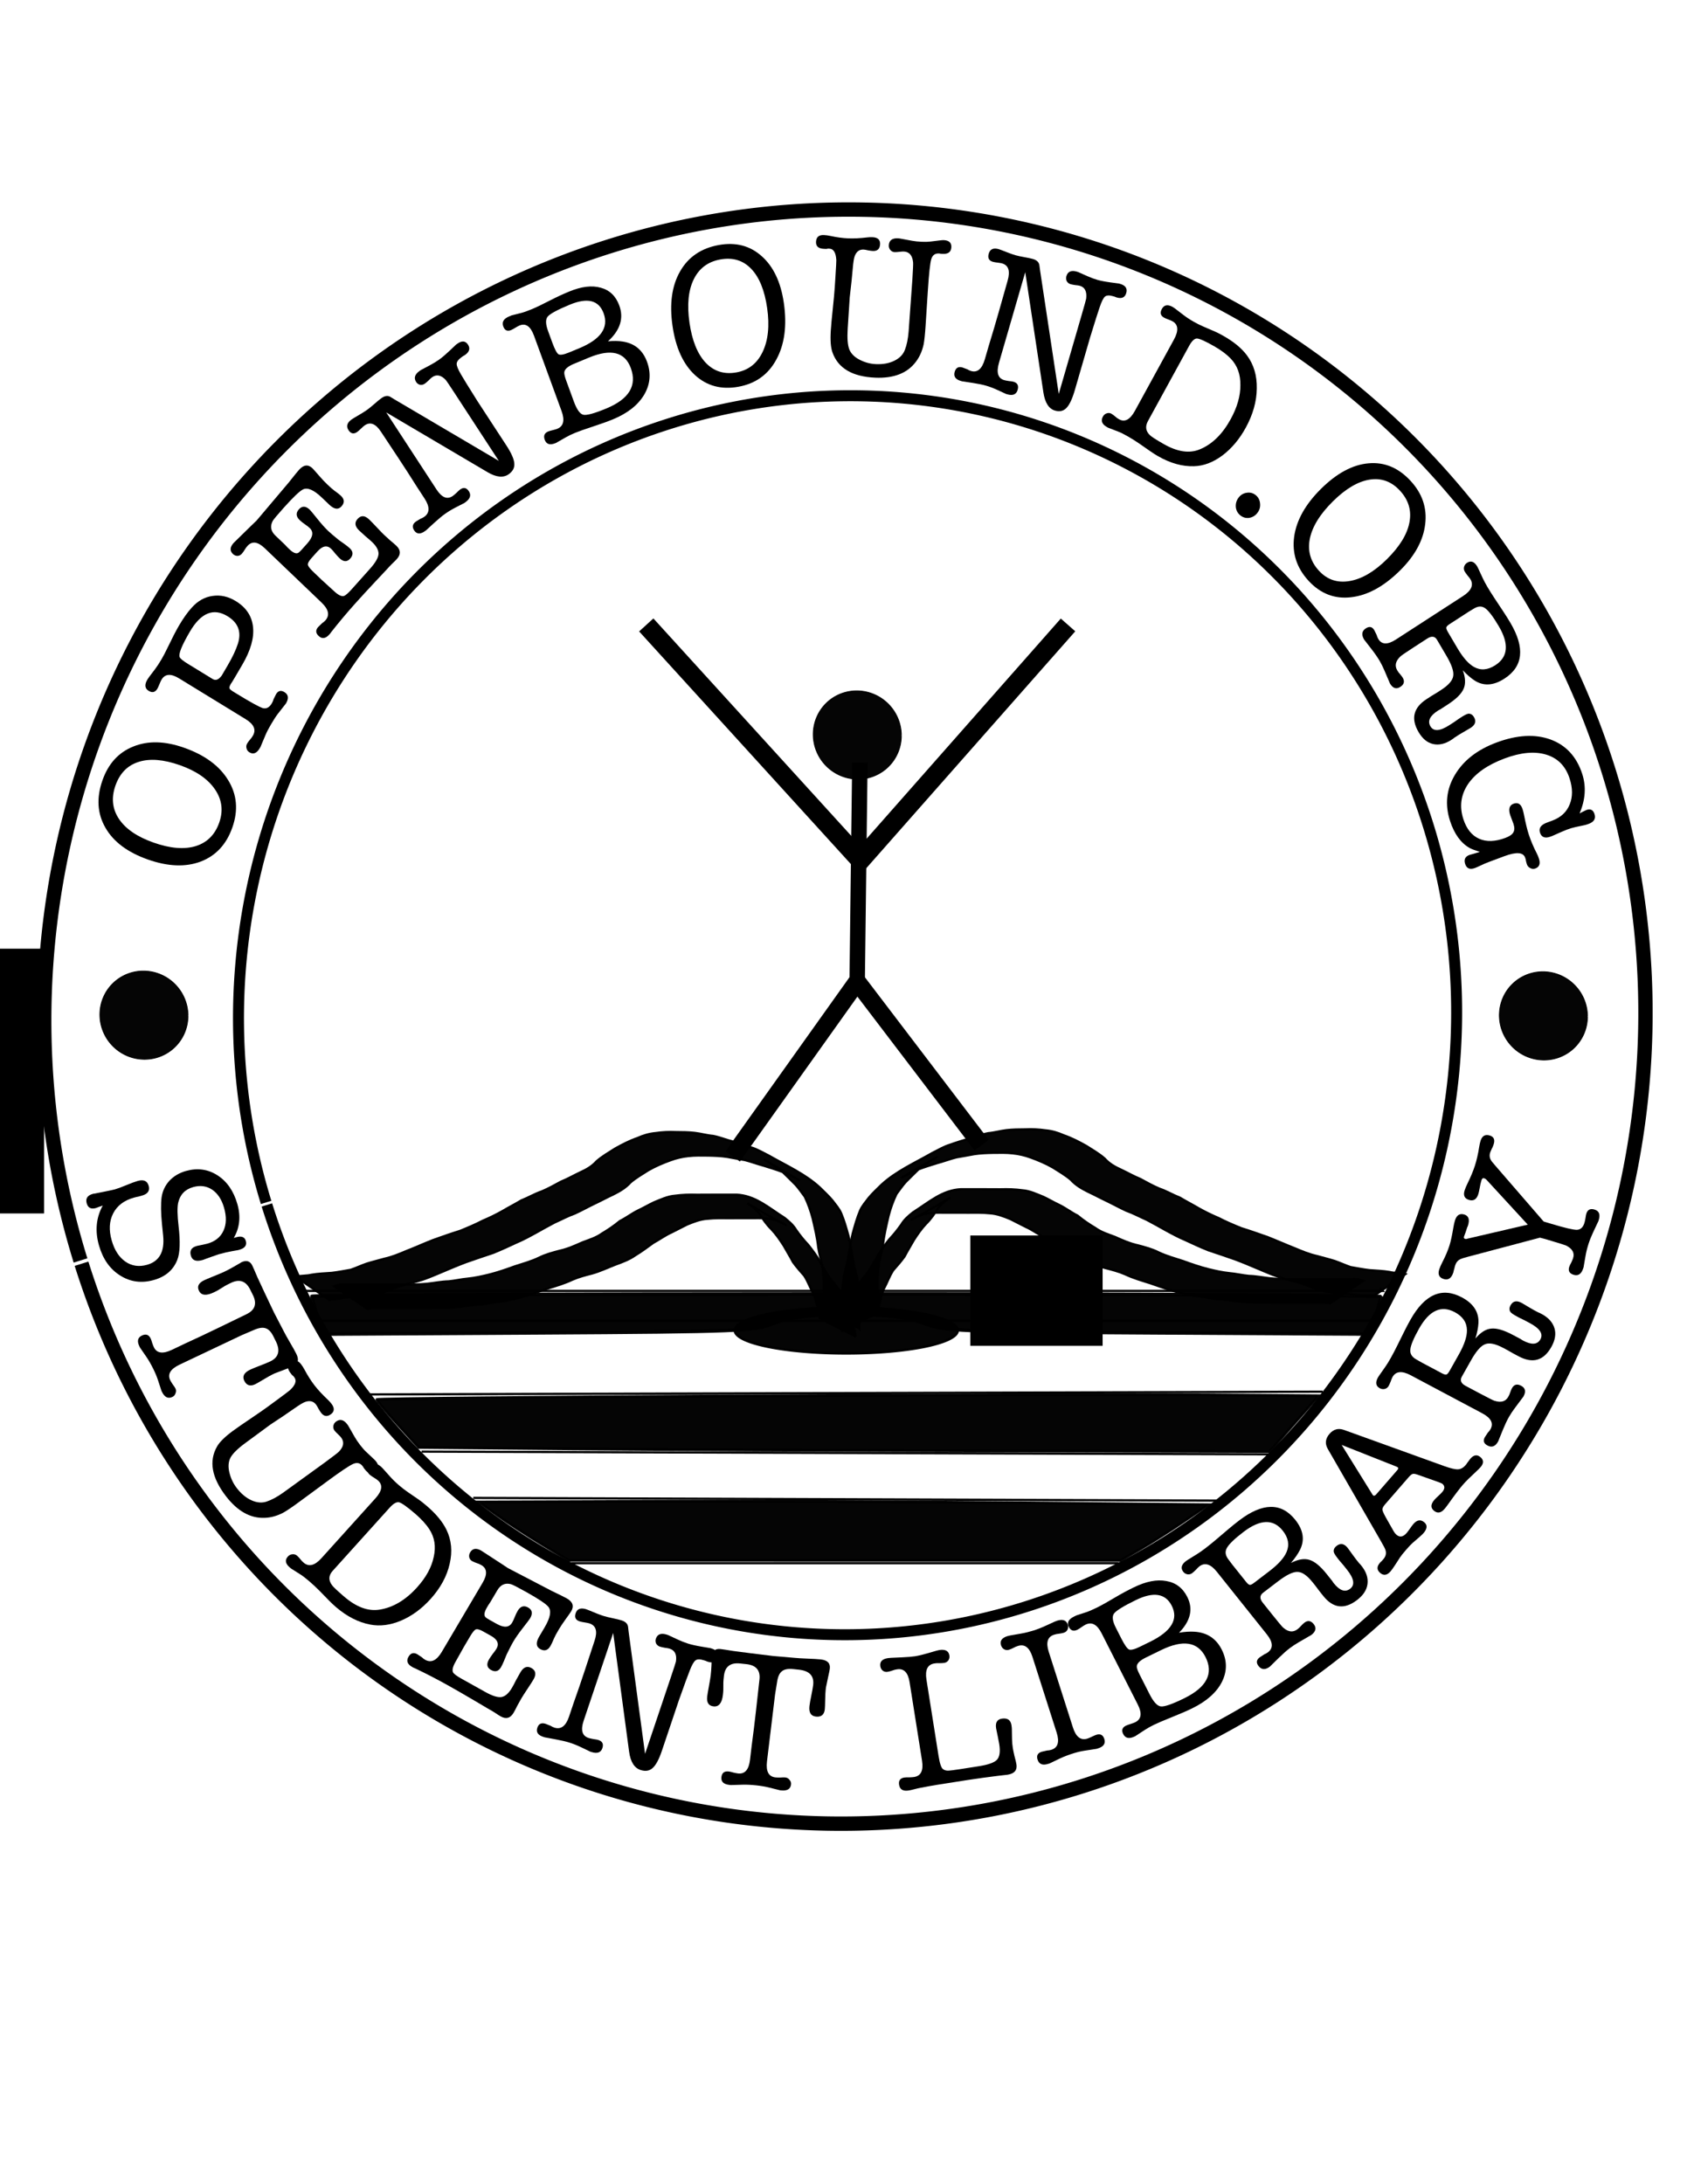<?xml version="1.0" encoding="UTF-8" standalone="no"?>
<svg
   xmlns:dc="http://purl.org/dc/elements/1.1/"
   xmlns:cc="http://creativecommons.org/ns#"
   xmlns:rdf="http://www.w3.org/1999/02/22-rdf-syntax-ns#"
   xmlns:svg="http://www.w3.org/2000/svg"
   xmlns="http://www.w3.org/2000/svg"
   version="1.1"
   id="svg2"
   viewBox="0 0 765 990"
   height="11in"
   width="8.5in">
  <defs
     id="defs4" />
  <g
     transform="translate(0,-62.362)"
     id="layer1">
    <flowRoot
       style="font-style:normal;font-weight:normal;font-size:40px;line-height:125%;font-family:sans-serif;letter-spacing:0px;word-spacing:0px;fill:#000000;fill-opacity:1;stroke:none;stroke-width:1px;stroke-linecap:butt;stroke-linejoin:miter;stroke-opacity:1"
       id="flowRoot4160"
       xml:space="preserve"><flowRegion
         id="flowRegion4162"><rect
           y="492.362"
           x="-240"
           height="120"
           width="260"
           id="rect4164" /></flowRegion><flowPara
         id="flowPara4166"></flowPara></flowRoot>    <flowRoot
       style="font-style:normal;font-weight:normal;font-size:40px;line-height:125%;font-family:sans-serif;letter-spacing:0px;word-spacing:0px;fill:#000000;fill-opacity:1;stroke:none;stroke-width:1px;stroke-linecap:butt;stroke-linejoin:miter;stroke-opacity:1"
       id="flowRoot4198"
       xml:space="preserve"><flowRegion
         id="flowRegion4200"><rect
           y="512.362"
           x="370"
           height="10"
           width="5.6843419e-14"
           id="rect4202" /></flowRegion><flowPara
         id="flowPara4204"></flowPara></flowRoot>    <flowRoot
       style="font-style:normal;font-weight:normal;font-size:40px;line-height:125%;font-family:sans-serif;letter-spacing:0px;word-spacing:0px;fill:#000000;fill-opacity:1;stroke:none;stroke-width:1px;stroke-linecap:butt;stroke-linejoin:miter;stroke-opacity:1"
       id="flowRoot4208"
       xml:space="preserve"><flowRegion
         id="flowRegion4210"><rect
           y="622.362"
           x="440"
           height="50"
           width="60"
           id="rect4212" /></flowRegion><flowPara
         id="flowPara4214"></flowPara></flowRoot>    <g
       transform="translate(34.368,-1.185)"
       id="g4699">
      <path
         style="opacity:0;fill:none;fill-opacity:1;stroke:#000000;stroke-width:0.99;stroke-miterlimit:4;stroke-dasharray:none;stroke-opacity:1"
         id="path4314"
         d="M 44.444,520.881 A 22.84,17.901 0 0 1 21.629,538.782 22.84,17.901 0 0 1 -1.235,520.919 22.84,17.901 0 0 1 21.532,502.98 22.84,17.901 0 0 1 44.444,520.804" />
      <g
         transform="matrix(1.248,-0.259,0.257,1.216,-220.485,-25.221)"
         style="font-style:normal;font-weight:normal;font-size:79.624px;line-height:100%;font-family:sans-serif;letter-spacing:4.371px;word-spacing:0px;fill:#000000;fill-opacity:1;stroke:none;stroke-width:0.984;stroke-linecap:butt;stroke-linejoin:miter;stroke-miterlimit:4;stroke-dasharray:none;stroke-opacity:1"
         id="text4224">
        <path
           d="m 122.55,547.885 q 0.489,7.068 -3.745,11.854 l 1.01,-0.07 q 2.813,-0.195 2.967,2.041 0.17,2.452 -2.932,2.667 l -0.433,0.03 q -0.144,0.01 -2.179,-0.067 -2.034,-0.077 -4.847,0.118 -0.361,0.025 -2.298,0.304 l -2.87,0.416 q -0.356,0.097 -1.005,0.142 -3.462,0.24 -3.647,-2.429 -0.195,-2.813 2.69,-3.012 0.361,-0.025 0.361,-0.025 l 1.957,0.009 q 1.015,0.002 1.592,-0.038 4.327,-0.299 6.575,-3.426 2.253,-3.055 1.898,-8.175 -0.324,-4.688 -2.827,-7.341 -2.498,-2.581 -6.392,-2.311 -4.544,0.314 -6.423,4.575 -0.994,2.388 -1.533,8.222 -0.776,8.677 -2.937,12.015 -3.205,5.005 -9.696,5.454 -6.78,0.469 -11.374,-4.141 -4.59,-4.538 -5.124,-12.255 -0.569,-8.222 4.25,-13.991 -0.288,0.02 -0.644,0.117 -0.361,0.025 -0.433,0.03 -1.144,0.224 -1.505,0.249 -2.669,0.185 -2.843,-2.34 -0.19,-2.741 2.839,-2.95 0.361,-0.025 0.582,0.032 l 3.77,0.029 q 2.828,0.022 3.621,-0.033 1.442,-0.1 4.302,-0.66 2.86,-0.56 4.302,-0.66 3.246,-0.225 3.435,2.516 0.195,2.813 -3.051,3.037 l -1.298,0.09 q -0.582,-0.032 -1.664,0.043 -5.409,0.374 -8.343,4.056 -2.934,3.681 -2.525,9.596 0.379,5.481 3.2,8.547 2.821,3.066 7.293,2.756 6.852,-0.474 7.767,-9.234 l 0.437,-4.161 q 0.658,-6.205 1.865,-9.695 1.156,-3.196 3.911,-5.271 2.832,-2.008 6.511,-2.262 6.347,-0.439 10.633,3.902 4.286,4.341 4.795,11.698 z"
           style="font-style:normal;font-variant:normal;font-weight:normal;font-stretch:normal;font-size:72.295px;line-height:100%;font-family:'American Typewriter';-inkscape-font-specification:'American Typewriter, Normal';text-align:start;letter-spacing:4.371px;writing-mode:lr-tb;text-anchor:start;stroke-width:0.984;stroke-miterlimit:4;stroke-dasharray:none"
           id="path4268" />
        <path
           d="m 90.594,600.977 q -5.258,1.323 -4.358,4.899 0.141,0.561 0.564,1.647 0.493,1.069 0.634,1.63 0.229,0.911 -0.313,1.719 -0.455,0.86 -1.366,1.089 -2.454,0.617 -3.248,-2.537 -0.035,-0.14 -0.106,-0.421 -0.018,-0.368 -0.053,-0.508 l -0.374,-3.559 q -0.214,-2.034 -0.831,-4.487 -0.67,-2.664 -1.462,-4.627 l -1.373,-3.382 q -0.053,-0.21 -0.194,-0.473 -0.088,-0.351 -0.123,-0.491 -0.776,-3.085 1.678,-3.702 2.244,-0.565 2.808,1.679 0.141,0.561 0.213,1.736 0.142,1.157 0.283,1.718 0.882,3.505 6.14,2.182 l 4.908,-1.235 6.187,-1.482 5.959,-1.5 11.41,-2.946 q 4.978,-1.253 3.69,-6.371 l -0.547,-2.173 q -1.27,-5.048 -6.178,-3.813 -1.753,0.441 -2.366,0.67 l -2.523,0.933 q -0.613,0.229 -1.735,0.511 -4.417,1.111 -5.105,-1.623 -0.653,-2.594 2.572,-3.406 0.911,-0.229 3.19,-0.654 3.418,-0.636 4.33,-0.866 1.753,-0.441 3.61,-1.058 3.645,-1.215 3.084,-1.074 2.945,-0.741 3.615,1.923 0.247,0.982 0.936,4.61 0.088,0.351 1.306,5.784 l 1.871,8.028 q 0.353,1.402 2.028,7.466 0.335,1.332 1.357,4.504 0.934,2.822 1.339,4.434 0.882,3.505 -1.992,4.229 l -0.14,0.035 q -0.701,0.176 -2.647,0.442 -1.928,0.336 -4.155,0.673 l -0.771,0.194 q -1.052,0.265 -3.242,1.04 -2.874,1.021 -3.575,1.198 -2.874,0.723 -3.563,-2.011 -0.67,-2.664 2.835,-3.546 1.262,-0.318 3.769,-0.725 2.577,-0.425 3.839,-0.742 4.838,-1.217 3.444,-6.756 l -0.494,-1.963 q -0.653,-2.594 -2.057,-3.434 -1.334,-0.857 -3.893,-0.362 l -4.961,1.025 -23.855,5.928 z"
           style="font-style:normal;font-variant:normal;font-weight:normal;font-stretch:normal;font-size:72.295px;line-height:100%;font-family:'American Typewriter';-inkscape-font-specification:'American Typewriter, Normal';text-align:start;letter-spacing:4.371px;writing-mode:lr-tb;text-anchor:start;stroke-width:0.984;stroke-miterlimit:4;stroke-dasharray:none"
           id="path4270" />
        <path
           d="m 127.473,625.06 -4.251,1.834 -5.425,2.224 -10.08,4.727 q -4.582,2.149 -6.216,4.113 -1.603,2.03 -1.462,5.397 0.115,3.14 1.404,5.889 1.688,3.6 4.26,5.508 2.572,1.908 5.2,1.554 2.725,-0.32 6.355,-1.942 l 16.883,-7.758 q 4.975,-2.333 5.568,-2.771 3.062,-2.155 1.773,-4.904 -0.215,-0.458 -0.745,-1.248 -0.78,-1.152 -1.025,-1.675 -0.399,-0.851 -0.051,-1.812 0.378,-0.896 1.229,-1.295 2.356,-1.105 3.707,1.775 0.215,0.458 0.364,0.947 l 1.287,4.107 q 0.479,1.532 1.338,3.365 0.829,1.767 1.578,2.853 l 1.778,2.6 q 0.749,1.086 0.933,1.479 1.289,2.749 -0.936,3.793 -2.225,1.044 -3.484,-1.64 l -0.338,-0.72 q -0.027,-0.227 -0.241,-0.685 -0.921,-1.964 -3.099,-1.501 -2.179,0.463 -10.295,4.269 l -11.455,5.372 q -4.255,1.995 -6.276,2.623 -3.518,1.011 -6.738,0.445 -7.536,-1.257 -11.926,-10.617 -5.402,-11.52 0.56,-18.388 1.8,-2.122 6.644,-4.393 2.356,-1.105 7.03,-3.057 4.739,-1.983 7.096,-3.088 l 3.469,-1.627 q 4.778,-2.241 5.337,-2.582 3.385,-2.146 2.403,-4.241 -0.061,-0.131 -0.215,-0.458 -0.219,-0.297 -0.407,-0.528 -0.123,-0.262 -0.399,-0.851 -1.289,-2.749 0.936,-3.793 2.225,-1.044 3.392,1.444 0.491,1.047 0.847,2.318 0.98,3.453 2.27,6.202 1.32,2.815 3.628,6.204 0.499,0.724 0.929,1.64 1.258,2.684 -0.967,3.727 -2.225,1.044 -3.3,-1.247 -0.246,-0.524 -0.606,-1.632 -0.295,-1.139 -0.54,-1.663 -0.982,-2.095 -3.545,-1.771 -1.135,0.133 -4.177,1.48 z"
           style="font-style:normal;font-variant:normal;font-weight:normal;font-stretch:normal;font-size:72.295px;line-height:100%;font-family:'American Typewriter';-inkscape-font-specification:'American Typewriter, Normal';text-align:start;letter-spacing:4.371px;writing-mode:lr-tb;text-anchor:start;stroke-width:0.984;stroke-miterlimit:4;stroke-dasharray:none"
           id="path4272" />
        <path
           d="m 149.007,663.196 q 4.34,-3.251 2.129,-6.202 -0.39,-0.521 -1.026,-1.128 -0.954,-0.912 -1.344,-1.432 -1.344,-1.794 0.508,-3.181 2.025,-1.517 3.976,1.087 0.217,0.289 0.506,0.796 l 1.892,3.37 q 1.069,1.909 2.542,3.877 1.214,1.62 2.601,3.11 l 3.222,3.458 q 0.939,1.013 2.283,2.806 3.944,5.266 5.083,9.922 1.5,6.103 -1.367,12.405 -2.824,6.36 -9.246,11.171 -5.671,4.247 -11.845,5.53 -6.117,1.24 -11.032,-0.86 -5.941,-2.505 -10.665,-8.812 -0.953,-1.273 -1.835,-2.691 l -2.643,-4.253 q -1.343,-2.155 -2.99,-4.354 -1.43,-1.909 -2.514,-2.995 l -2.485,-2.474 q -0.087,-0.116 -0.361,-0.362 -0.217,-0.289 -0.347,-0.463 -1.864,-2.488 0.162,-4.005 0.81,-0.607 1.721,-0.476 0.969,0.087 1.532,0.84 0.477,0.636 0.997,1.692 0.188,0.492 0.794,1.302 2.21,2.951 6.55,-0.3 l 23.203,-17.38 z m 4.219,4.427 -24.476,18.333 q -2.662,1.994 -1.29,5.031 0.419,1.041 3.409,5.034 5.201,6.944 11.302,7.251 7.33,0.381 14.737,-5.167 5.786,-4.334 8.045,-9.639 2.36,-5.291 0.527,-10.15 -1.155,-3.109 -3.842,-6.697 -3.424,-4.571 -4.725,-5.223 -1.258,-0.594 -3.688,1.227 z"
           style="font-style:normal;font-variant:normal;font-weight:normal;font-stretch:normal;font-size:72.295px;line-height:100%;font-family:'American Typewriter';-inkscape-font-specification:'American Typewriter, Normal';text-align:start;letter-spacing:4.371px;writing-mode:lr-tb;text-anchor:start;stroke-width:0.984;stroke-miterlimit:4;stroke-dasharray:none"
           id="path4274" />
        <path
           d="m 180.066,701.317 q 3.559,-3.994 0.806,-6.447 -0.756,-0.673 -1.23,-0.902 -1.008,-0.608 -1.602,-1.137 -0.702,-0.625 -0.755,-1.544 -0.005,-0.973 0.668,-1.728 1.683,-1.889 3.95,0.131 0.054,0.048 0.762,0.775 7.616,7.754 7.076,7.273 0.54,0.481 0.54,0.481 l 13.345,11.213 q 0.378,0.337 2.951,2.339 0.912,0.716 1.613,1.341 2.807,2.501 0.594,4.984 -0.385,0.432 -2.669,2.56 -1.701,1.583 -3,3.04 -1.683,1.889 -2.249,2.741 -1.179,1.758 -1.852,2.513 -1.828,2.051 -3.771,0.32 -1.943,-1.731 0.606,-4.592 l 2.501,-2.807 q 4.04,-4.534 2.872,-7.027 -0.874,-1.844 -6.704,-7.038 -3.832,-3.415 -4.678,-3.878 -2.85,-1.474 -5.207,1.171 l -2.164,2.429 q -0.385,0.432 -1.058,1.187 -0.727,0.708 -1.016,1.031 l -0.625,0.702 q -1.924,2.159 -1.241,3.349 0.282,0.445 1.199,1.262 l 2.213,1.972 q 3.401,3.03 5.469,0.709 0.577,-0.648 1.329,-1.818 0.752,-1.17 1.473,-1.979 1.924,-2.159 3.867,-0.428 1.943,1.731 -0.125,4.052 -0.385,0.432 -3.36,3.01 -2.536,2.194 -4.22,4.084 -0.962,1.08 -3.199,4.025 -0.331,0.48 -1.413,2.13 -0.896,1.332 -1.521,2.033 -1.731,1.943 -3.675,0.212 -1.889,-1.683 0.131,-3.95 0.529,-0.594 1.647,-1.631 1.172,-0.989 1.701,-1.583 2.068,-2.321 -1.009,-5.062 l -2.429,-2.164 q -1.565,-1.395 -2.424,-1.192 -0.805,0.251 -2.392,2.032 l -2.982,3.347 q -0.77,0.864 -2.014,2.369 -1.533,1.829 -2.062,2.423 -1.87,2.207 -1.541,3.468 0.257,0.907 2.47,2.879 l 7.341,6.541 q 3.185,2.838 5.19,2.978 2.053,0.086 4.362,-2.504 0.721,-0.81 2.008,-2.471 1.389,-1.667 2.11,-2.477 2.164,-2.429 4.107,-0.698 2.051,1.828 -0.161,4.311 -0.866,0.972 -2.753,2.873 -1.887,1.901 -2.753,2.873 -0.673,0.756 -1.966,2.315 -1.191,1.554 -1.864,2.309 -2.26,2.537 -4.743,0.325 -0.594,-0.529 -1.793,-1.791 -0.6,-0.631 -2.327,-2.17 0.378,0.337 -4.114,-3.859 -4.492,-4.196 -7.838,-7.178 -5.074,-4.521 -10.22,-8.526 -0.216,-0.192 -0.534,-0.379 -0.27,-0.24 -0.324,-0.289 -2.267,-2.02 -0.536,-3.963 1.539,-1.727 3.212,-0.236 0.27,0.24 1.361,1.407 0.449,0.691 0.989,1.172 2.753,2.453 6.36,-1.595 l 19.286,-21.645 z"
           style="font-style:normal;font-variant:normal;font-weight:normal;font-stretch:normal;font-size:72.295px;line-height:100%;font-family:'American Typewriter';-inkscape-font-specification:'American Typewriter, Normal';text-align:start;letter-spacing:4.371px;writing-mode:lr-tb;text-anchor:start;stroke-width:0.984;stroke-miterlimit:4;stroke-dasharray:none"
           id="path4276" />
        <path
           d="m 227.289,729.731 -3.255,44.73 14.506,-25.267 q 2.808,-4.89 3.033,-5.428 1.307,-3.584 -1.263,-5.06 -0.502,-0.288 -1.613,-0.676 -1.075,-0.451 -1.577,-0.738 -0.815,-0.468 -1.118,-1.392 -0.204,-0.951 0.264,-1.766 1.296,-2.257 4.117,-0.637 0.564,0.324 0.779,0.531 l 2.605,1.996 q 1.737,1.331 3.367,2.266 1.63,0.936 4.542,2.107 1.012,0.415 2.374,0.946 0.125,0.072 0.475,0.189 0.251,0.144 0.439,0.252 2.696,1.548 1.436,3.742 -1.224,2.132 -3.732,0.692 -0.439,-0.252 -0.654,-0.459 l -0.627,-0.36 q -1.881,-1.08 -2.913,-0.589 -1.032,0.491 -2.741,3.178 l -2.177,3.502 -3.797,6.323 -9.611,16.74 q -2.484,4.326 -4.495,5.506 -1.948,1.216 -4.331,-0.152 -3.072,-1.764 -2.684,-7.376 l 3.19,-43.601 -16.738,29.154 q -2.7,4.702 0.498,6.538 0.502,0.288 1.577,0.738 1.111,0.388 1.613,0.676 2.006,1.152 0.818,3.221 -1.26,2.194 -4.081,0.575 -0.125,-0.072 -0.376,-0.216 -0.278,-0.243 -0.403,-0.315 l -2.355,-1.852 q -1.952,-1.537 -3.833,-2.617 -1.63,-0.936 -4.381,-2.098 l -3.288,-1.388 q -0.125,-0.072 -0.475,-0.189 -0.313,-0.18 -0.502,-0.288 -2.696,-1.548 -1.436,-3.742 1.116,-1.944 3.122,-0.792 0.313,0.18 1.621,1.097 0.582,0.584 1.209,0.944 3.198,1.836 5.897,-2.867 l 2.52,-4.389 3.23,-5.481 3.096,-5.392 5.624,-9.942 q 2.7,-4.702 -0.561,-6.574 -0.439,-0.252 -1.326,-0.595 -1.299,-0.496 -1.864,-0.82 -2.006,-1.152 -0.818,-3.221 1.26,-2.194 3.956,-0.647 0.376,0.216 0.967,0.639 2.955,2.113 4.648,3.085 0.94,0.54 2.929,1.432 1.989,0.892 2.929,1.432 1.944,1.116 1.815,2.792 l -0.174,1.901 z"
           style="font-style:normal;font-variant:normal;font-weight:normal;font-stretch:normal;font-size:72.295px;line-height:100%;font-family:'American Typewriter';-inkscape-font-specification:'American Typewriter, Normal';text-align:start;letter-spacing:4.371px;writing-mode:lr-tb;text-anchor:start;stroke-width:0.984;stroke-miterlimit:4;stroke-dasharray:none"
           id="path4278" />
        <path
           d="m 265.908,786.237 q -1.693,5.151 1.809,6.302 0.549,0.181 1.693,0.405 1.167,0.155 1.716,0.336 0.893,0.294 1.285,1.183 0.484,0.844 0.19,1.737 -0.79,2.404 -3.881,1.388 -0.137,-0.045 -0.412,-0.135 -0.321,-0.182 -0.458,-0.227 l -3.207,-1.587 q -1.833,-0.907 -4.236,-1.697 -2.61,-0.858 -4.692,-1.238 l -3.592,-0.648 q -0.206,-0.068 -0.503,-0.089 -0.343,-0.113 -0.481,-0.158 -3.022,-0.993 -2.232,-3.397 0.722,-2.198 2.92,-1.475 0.549,0.181 1.581,0.748 1.054,0.499 1.603,0.679 3.434,1.129 5.127,-4.022 l 1.58,-4.808 2.055,-6.021 1.919,-5.838 3.611,-11.217 q 1.603,-4.876 -3.411,-6.524 l -2.129,-0.7 q -4.945,-1.626 -6.525,3.182 -0.564,1.717 -0.699,2.358 l -0.561,2.631 q -0.135,0.641 -0.496,1.74 -1.422,4.327 -4.101,3.446 -2.541,-0.835 -1.503,-3.995 0.293,-0.893 1.153,-3.045 1.29,-3.229 1.583,-4.122 0.564,-1.717 1.037,-3.616 0.922,-3.73 0.741,-3.181 0.948,-2.885 3.558,-2.027 0.962,0.316 4.396,1.674 0.343,0.113 5.587,1.989 l 7.784,2.711 q 1.374,0.452 7.394,2.278 1.305,0.429 4.532,1.262 2.884,0.72 4.463,1.239 3.434,1.129 2.508,3.945 l -0.045,0.137 q -0.226,0.687 -1.041,2.473 -0.747,1.809 -1.653,3.87 l -0.248,0.755 q -0.339,1.03 -0.855,3.296 -0.674,2.975 -0.899,3.662 -0.926,2.816 -3.604,1.935 -2.61,-0.858 -1.481,-4.292 0.406,-1.236 1.403,-3.572 1.019,-2.405 1.425,-3.641 1.558,-4.739 -3.868,-6.522 l -1.923,-0.632 q -2.541,-0.835 -4.001,-0.098 -1.438,0.669 -2.388,3.096 l -1.786,4.74 -7.745,23.328 z"
           style="font-style:normal;font-variant:normal;font-weight:normal;font-stretch:normal;font-size:72.295px;line-height:100%;font-family:'American Typewriter';-inkscape-font-specification:'American Typewriter, Normal';text-align:start;letter-spacing:4.371px;writing-mode:lr-tb;text-anchor:start;stroke-width:0.984;stroke-miterlimit:4;stroke-dasharray:none"
           id="path4280" />
        <path
           d="m 326.045,796.944 q -0.212,4.26 0.615,5.098 0.617,0.682 1.621,0.877 1.076,0.198 4.758,0.382 l 6.354,0.317 q 4.982,0.248 6.708,-0.969 1.729,-1.289 1.931,-5.333 0.054,-1.083 0.054,-2.531 -0.004,-2.823 0.025,-3.401 0.158,-3.177 2.686,-3.051 3.033,0.151 2.889,3.039 -0.043,0.866 -0.141,1.368 l -0.689,3.657 q -0.296,1.578 -0.382,3.311 -0.05,1.011 -0.007,3.04 0.119,1.96 0.069,2.971 -0.162,3.249 -3.844,3.066 -0.722,-0.036 -3.314,-0.31 -1.729,-0.159 -5.336,-0.411 l -5.412,-0.342 -11.553,-0.576 q -1.733,-0.086 -5.784,-0.143 -0.578,-0.029 -2.029,0.044 -1.379,0.076 -2.173,0.036 -3.033,-0.151 -2.903,-2.751 0.115,-2.311 2.354,-2.199 0.578,0.029 1.722,0.303 1.148,0.202 1.726,0.231 3.682,0.184 3.952,-5.232 l 1.443,-28.954 q 0.266,-5.343 -3.416,-5.527 -1.011,-0.05 -1.524,0.069 -1.166,0.159 -1.96,0.119 -0.939,-0.047 -1.556,-0.729 -0.614,-0.754 -0.563,-1.765 0.126,-2.527 3.231,-2.372 0.433,0.022 1.079,0.126 l 3.805,0.624 q 3.159,0.519 4.675,0.595 1.877,0.094 4.639,-0.131 l 3.343,-0.268 q 0.581,-0.043 0.942,-0.025 3.249,0.162 3.123,2.689 -0.05,1.011 -0.736,1.701 -0.682,0.617 -1.621,0.571 -0.722,-0.036 -1.939,-0.314 -0.498,-0.17 -1.509,-0.22 -3.682,-0.184 -3.949,5.16 l -1.404,28.16 z"
           style="font-style:normal;font-variant:normal;font-weight:normal;font-stretch:normal;font-size:72.295px;line-height:100%;font-family:'American Typewriter';-inkscape-font-specification:'American Typewriter, Normal';text-align:start;letter-spacing:4.371px;writing-mode:lr-tb;text-anchor:start;stroke-width:0.984;stroke-miterlimit:4;stroke-dasharray:none"
           id="path4282" />
        <path
           d="m 366.01,768.525 q -0.527,-5.324 -4.196,-4.96 -1.007,0.1 -1.497,0.293 -1.13,0.33 -1.921,0.408 -0.935,0.093 -1.647,-0.491 -0.719,-0.655 -0.818,-1.663 -0.249,-2.518 2.916,-2.831 0.432,-0.043 1.014,-0.028 l 3.863,0.126 q 2.187,0.074 4.489,-0.154 2.23,-0.221 4.856,-0.844 l 3.195,-0.752 q 0.568,-0.129 1,-0.172 3.165,-0.313 3.415,2.205 0.1,1.007 -0.476,1.791 -0.583,0.712 -1.519,0.804 -0.719,0.071 -1.964,-0.024 -0.518,-0.094 -1.525,0.006 -3.669,0.363 -3.142,5.687 l 2.857,28.849 q 0.534,5.396 4.203,5.032 0.576,-0.057 1.497,-0.293 1.346,-0.351 1.921,-0.408 2.23,-0.221 2.458,2.081 0.256,2.59 -2.909,2.903 -0.144,0.014 -0.504,0.05 -0.295,-0.043 -0.511,-0.022 l -3.798,-0.205 q -1.899,-0.103 -3.985,0.104 -3.022,0.299 -5.36,0.894 l -3.26,0.831 q -0.144,0.014 -0.496,0.122 -0.36,0.036 -0.576,0.057 -3.094,0.306 -3.35,-2.284 -0.228,-2.302 2.002,-2.523 0.36,-0.036 1.957,-0.049 0.813,0.137 1.532,0.066 3.669,-0.363 3.135,-5.759 l -2.857,-28.849 z"
           style="font-style:normal;font-variant:normal;font-weight:normal;font-stretch:normal;font-size:72.295px;line-height:100%;font-family:'American Typewriter';-inkscape-font-specification:'American Typewriter, Normal';text-align:start;letter-spacing:4.371px;writing-mode:lr-tb;text-anchor:start;stroke-width:0.984;stroke-miterlimit:4;stroke-dasharray:none"
           id="path4284" />
        <path
           d="m 424.307,758.592 q 1.864,7.135 -5.483,12.192 3.175,0.142 5.356,0.768 6.525,1.808 8.242,8.383 1.681,6.435 -2.281,11.58 -3.98,5.074 -12.304,7.249 -3.008,0.786 -7.716,1.642 -4.708,0.856 -6.876,1.423 -1.889,0.493 -3.513,1.142 l -3.178,1.278 q -0.14,0.037 -0.471,0.198 -0.35,0.091 -0.49,0.128 -3.026,0.716 -3.666,-1.732 -0.585,-2.238 1.584,-2.805 0.56,-0.146 1.943,-0.283 0.946,-0.098 1.505,-0.244 3.567,-0.932 2.215,-6.108 l -7.345,-28.119 q -1.37,-5.246 -4.938,-4.314 -0.63,0.164 -1.432,0.524 -1.204,0.539 -1.834,0.703 -2.168,0.566 -2.753,-1.672 -0.639,-2.448 2.578,-3.289 l 0.909,-0.238 3.555,-0.406 q 1.524,-0.174 4.042,-0.832 2.658,-0.694 7.445,-2.393 3.214,-1.139 6.992,-2.125 7.065,-1.845 11.768,0.139 4.754,1.896 6.143,7.212 z m -26.005,10.005 q 0.968,3.707 1.835,4.452 0.919,0.657 3.926,-0.129 l 3.917,-1.023 q 12.381,-3.234 10.28,-11.278 -1.918,-7.345 -12.131,-4.677 -7.135,1.864 -8.576,3.211 -1.371,1.33 -0.385,5.107 l 1.133,4.337 z m 3.709,14.199 2.028,7.764 q 1.188,4.547 3.001,5.194 1.813,0.647 8.668,-1.143 13.08,-3.417 10.522,-13.209 -2.357,-9.023 -14.948,-5.735 l -5.806,1.516 q -3.777,0.987 -3.898,2.812 -0.06,0.912 0.433,2.801 z"
           style="font-style:normal;font-variant:normal;font-weight:normal;font-stretch:normal;font-size:72.295px;line-height:100%;font-family:'American Typewriter';-inkscape-font-specification:'American Typewriter, Normal';text-align:start;letter-spacing:4.371px;writing-mode:lr-tb;text-anchor:start;stroke-width:0.984;stroke-miterlimit:4;stroke-dasharray:none"
           id="path4286" />
        <path
           d="m 466.937,750.255 q -1.435,1.833 -4.037,3.916 4.179,-1.167 6.659,0.273 2.544,1.408 4.967,6.34 l 1.466,2.985 q 0.063,0.291 0.318,0.811 2.295,4.672 5.28,3.206 3.05,-1.498 0.308,-7.079 -0.956,-1.947 -0.956,-1.947 l -0.862,-1.59 q 0,0 -0.446,-0.908 -0.924,-1.882 -1.016,-2.723 -0.023,-1.358 1.47,-2.091 2.336,-1.148 3.675,1.578 0.032,0.065 0.636,1.459 l 0.605,1.395 q 0.605,1.395 0.796,1.784 l 0.797,1.622 q 0.256,0.357 0.639,1.136 1.849,3.764 0.759,6.957 -1.056,3.096 -4.82,4.945 -7.657,3.761 -11.45,-3.96 l -0.956,-1.947 -1.019,-2.238 -0.701,-1.428 q -2.136,-4.348 -4.492,-4.881 -2.323,-0.631 -7.515,1.919 l -6.035,2.965 q -2.076,1.02 -0.833,3.551 l 2.454,4.996 q 2.359,4.802 2.807,5.387 2.178,2.958 4.838,1.651 0.908,-0.446 1.299,-0.799 1.007,-0.737 1.591,-1.023 2.076,-1.02 3.16,1.186 1.148,2.336 -1.643,3.707 0,0 -1.037,0.348 l -3.727,1.267 q -2.139,0.729 -3.696,1.494 -1.947,0.956 -4.383,2.556 l -2.923,1.919 q -0.974,0.64 -0.91,0.608 -2.79,1.371 -3.938,-0.965 -1.02,-2.076 0.991,-3.065 0.324,-0.159 1.816,-0.731 0.809,-0.156 1.458,-0.475 3.309,-1.626 0.919,-6.492 l -12.782,-26.02 q -2.391,-4.867 -5.7,-3.241 -0.519,0.255 -1.462,0.96 -0.974,0.64 -1.494,0.895 -0.844,0.414 -1.714,0.117 -0.903,-0.362 -1.317,-1.206 -1.116,-2.271 1.739,-3.674 0.26,-0.128 0.94,-0.381 l 3.469,-1.301 q 1.362,-0.508 3.308,-1.464 2.012,-0.988 4.414,-2.329 l 4.804,-2.682 q 2.402,-1.341 4.478,-2.361 14.275,-7.013 19.631,3.888 3.156,6.424 -0.628,11.182 z m -18.261,8.246 6.099,-2.996 q 5.451,-2.678 7.411,-5.574 2.385,-3.507 0.217,-7.92 -3.634,-7.397 -13.756,-2.425 -5.386,2.646 -6.918,4.446 -1.499,1.703 -0.385,4.136 l 0.955,2.108 3.666,7.462 q 0.542,1.103 1.091,1.236 0.517,0.068 1.62,-0.474 z"
           style="font-style:normal;font-variant:normal;font-weight:normal;font-stretch:normal;font-size:72.295px;line-height:100%;font-family:'American Typewriter';-inkscape-font-specification:'American Typewriter, Normal';text-align:start;letter-spacing:4.371px;writing-mode:lr-tb;text-anchor:start;stroke-width:0.984;stroke-miterlimit:4;stroke-dasharray:none"
           id="path4288" />
        <path
           d="m 519.79,735.977 -6.406,-3.992 q -1.053,-0.646 -1.63,-0.564 -0.52,0.038 -1.661,0.926 l -10.154,7.905 q -1.141,0.888 -1.286,1.643 -0.088,0.71 0.604,3.012 l 1.765,5.68 q 0.26,0.805 0.704,1.376 1.421,1.825 3.646,0.093 0.57,-0.444 1.508,-1.358 0.995,-0.958 1.508,-1.358 2.339,-1.821 3.893,0.176 1.466,1.883 -1.102,3.881 -0.456,0.355 -1.344,0.863 l -3.163,1.821 q -0.887,0.508 -2.713,1.929 -1.997,1.554 -2.706,2.29 l -2.13,2.207 q -1.42,1.472 -2.161,2.049 -2.225,1.732 -3.69,-0.151 -1.554,-1.997 0.613,-3.684 0.456,-0.355 0.729,-0.476 l 0.742,-0.577 q 1.54,-1.199 1.406,-3.019 -0.013,-0.723 -0.946,-3.569 l -11.727,-36.955 q -0.952,-3.107 1.729,-5.194 2.624,-2.043 5.345,-0.313 l 32.239,20.346 q 3.057,1.926 4.522,2.16 1.465,0.234 2.948,-0.921 0.456,-0.355 0.64,-0.59 1.508,-1.358 1.508,-1.358 2.168,-1.688 3.589,0.138 1.51,1.94 -0.658,3.627 -0.628,0.488 -1.743,1.174 -3.905,2.398 -5.673,3.775 -2.111,1.643 -6.49,5.786 -1.109,1.047 -1.737,1.535 -2.282,1.776 -3.792,-0.163 -1.51,-1.94 1,-3.894 0.513,-0.4 1.572,-1.041 1.116,-0.685 1.629,-1.085 1.883,-1.466 0.683,-3.006 -0.178,-0.228 -1.611,-1.128 z m -13.167,-8.44 -17.391,-11.748 7.009,19.831 q 0.152,0.431 0.197,0.488 0.4,0.513 1.255,-0.153 l 9.07,-7.061 q 0.685,-0.533 0.329,-0.989 -0.089,-0.114 -0.469,-0.368 z"
           style="font-style:normal;font-variant:normal;font-weight:normal;font-stretch:normal;font-size:72.295px;line-height:100%;font-family:'American Typewriter';-inkscape-font-specification:'American Typewriter, Normal';text-align:start;letter-spacing:4.371px;writing-mode:lr-tb;text-anchor:start;stroke-width:0.984;stroke-miterlimit:4;stroke-dasharray:none"
           id="path4290" />
        <path
           d="m 545.769,682.525 q -0.593,2.251 -2.157,5.194 3.376,-2.726 6.223,-2.385 2.894,0.286 7.071,3.856 l 2.528,2.161 q 0.173,0.243 0.613,0.619 3.957,3.382 6.118,0.854 2.208,-2.583 -2.519,-6.622 -1.649,-1.409 -1.649,-1.409 l -1.421,-1.119 q 0,0 -0.769,-0.658 -1.594,-1.362 -2.01,-2.099 -0.559,-1.238 0.522,-2.502 1.691,-1.978 3.999,-0.006 0.055,0.047 1.162,1.088 l 1.107,1.041 q 1.107,1.041 1.437,1.323 l 1.374,1.174 q 0.377,0.227 1.036,0.791 3.188,2.724 3.451,6.088 0.256,3.262 -2.469,6.449 -5.543,6.485 -12.082,0.895 l -1.649,-1.409 -1.822,-1.652 -1.209,-1.033 q -3.682,-3.147 -6.057,-2.705 -2.383,0.341 -6.141,4.737 l -4.368,5.111 q -1.503,1.759 0.64,3.591 l 4.232,3.617 q 4.067,3.476 4.71,3.836 3.171,1.854 5.096,-0.399 0.658,-0.769 0.876,-1.248 0.634,-1.075 1.056,-1.57 1.503,-1.759 3.372,-0.162 1.978,1.691 -0.041,4.054 0,0 -0.814,0.73 l -2.921,2.639 q -1.676,1.516 -2.803,2.835 -1.409,1.649 -3.013,4.082 l -1.925,2.92 q -0.642,0.973 -0.595,0.918 -2.02,2.363 -3.998,0.672 -1.759,-1.503 -0.303,-3.207 0.235,-0.275 1.378,-1.39 0.682,-0.464 1.151,-1.013 2.396,-2.803 -1.726,-6.326 l -22.038,-18.835 q -4.122,-3.523 -6.517,-0.72 -0.376,0.44 -0.962,1.46 -0.642,0.973 -1.017,1.413 -0.611,0.714 -1.528,0.786 -0.972,0.025 -1.687,-0.586 -1.924,-1.644 0.143,-4.062 0.188,-0.22 0.713,-0.722 l 2.67,-2.568 q 1.049,-1.005 2.458,-2.654 1.456,-1.704 3.131,-3.886 l 3.35,-4.365 q 1.675,-2.182 3.178,-3.941 10.334,-12.091 19.566,-4.2 5.441,4.65 3.849,10.518 z m -13.506,14.8 4.415,-5.166 q 3.946,-4.616 4.599,-8.052 0.802,-4.165 -2.935,-7.359 -6.265,-5.355 -13.593,3.219 -3.899,4.561 -4.593,6.821 -0.703,2.157 1.284,3.95 l 1.712,1.558 6.32,5.402 q 0.934,0.798 1.491,0.704 0.502,-0.142 1.3,-1.076 z"
           style="font-style:normal;font-variant:normal;font-weight:normal;font-stretch:normal;font-size:72.295px;line-height:100%;font-family:'American Typewriter';-inkscape-font-specification:'American Typewriter, Normal';text-align:start;letter-spacing:4.371px;writing-mode:lr-tb;text-anchor:start;stroke-width:0.984;stroke-miterlimit:4;stroke-dasharray:none"
           id="path4292" />
        <path
           d="m 576.434,658.034 q -0.253,-0.141 -1.2,-0.668 -1.046,-0.499 -1.741,-0.886 l -26.214,1.467 q -2.563,0.146 -3.055,0.286 -1.475,0.42 -2.248,1.81 -0.422,0.758 -0.569,1.172 -0.105,0.19 -0.316,0.569 -0.183,0.477 -0.288,0.667 -1.617,2.906 -3.828,1.676 -2.274,-1.265 -0.869,-3.792 0.562,-1.011 1.659,-2.387 2.192,-2.751 3.669,-5.405 1.09,-1.958 2.7,-6.192 0.549,-1.432 1.076,-2.38 1.441,-2.59 3.652,-1.36 2.148,1.195 0.426,4.291 l -0.415,0.597 -0.879,1.579 -0.766,1.228 q -0.485,0.723 0.084,1.039 0.253,0.141 0.414,0.148 0.098,-0.028 0.681,-0.035 l 21.803,-0.528 -10.979,-18.93 q -0.33,-0.597 -0.835,-0.878 -0.569,-0.316 -1.025,0.505 l -0.07,0.126 -0.569,1.172 -0.724,1.748 q -0.471,1.144 -0.787,1.713 -1.441,2.59 -3.652,1.36 -2.211,-1.23 -0.805,-3.757 0.527,-0.948 1.455,-2.169 2.474,-3.257 3.915,-5.847 1.511,-2.717 2.833,-6.283 0.513,-1.369 1.005,-2.253 1.336,-2.401 3.547,-1.171 2.022,1.125 0.721,3.462 -0.527,0.948 -0.935,1.383 -0.689,0.941 -0.9,1.32 -0.914,1.643 0.04,3.497 l 0.926,1.756 12.598,23.306 2.653,1.476 q 6.444,3.585 8.305,3.958 1.896,0.31 3.091,-1.838 0.281,-0.505 0.717,-1.587 0.408,-1.179 0.689,-1.685 1.09,-1.958 3.111,-0.834 2.274,1.265 0.693,4.108 -0.035,0.063 -0.211,0.379 -0.204,0.218 -0.309,0.407 l -2.375,3.229 q -1.342,1.818 -2.397,3.713 -1.125,2.022 -1.891,3.994 l -1.35,3.468 q -0.07,0.126 -0.148,0.414 -0.176,0.316 -0.246,0.442 -1.582,2.843 -3.793,1.613 -2.085,-1.16 -0.96,-3.181 0.281,-0.505 0.998,-1.348 0.689,-0.941 0.97,-1.446 1.476,-2.653 -1.556,-5.085 -0.533,-0.379 -5.524,-3.156 z"
           style="font-style:normal;font-variant:normal;font-weight:normal;font-stretch:normal;font-size:72.295px;line-height:100%;font-family:'American Typewriter';-inkscape-font-specification:'American Typewriter, Normal';text-align:start;letter-spacing:4.371px;writing-mode:lr-tb;text-anchor:start;stroke-width:0.984;stroke-miterlimit:4;stroke-dasharray:none"
           id="path4294" />
      </g>
      <path
         id="path4390"
         d="M 2.607,636.343 A 362.82,366.046 15.847 0 0 457.941,872.677 362.82,366.046 15.847 0 0 695.107,413.049 362.82,366.046 15.847 0 0 240.279,175.735 362.82,366.046 15.847 0 0 2.143,634.858"
         style="fill:none;fill-opacity:1;fill-rule:evenodd;stroke:#000000;stroke-width:6.508;stroke-linecap:butt;stroke-linejoin:miter;stroke-miterlimit:4;stroke-dasharray:none;stroke-opacity:1" />
      <g
         id="g4661">
        <path
           d="m 370,512.362 a 15,10 0 0 1 -14.984,10 15,10 0 0 1 -15.016,-9.979 15,10 0 0 1 14.952,-10.021 15,10 0 0 1 15.048,9.957"
           id="path4193"
           style="opacity:0;fill:none;fill-opacity:1;stroke:#000000;stroke-width:5;stroke-miterlimit:4;stroke-dasharray:none;stroke-opacity:1" />
        <path
           id="path4392"
           d="m 180.247,742.486 338.272,1.235"
           style="fill:none;fill-rule:evenodd;stroke:#000000;stroke-width:1px;stroke-linecap:butt;stroke-linejoin:miter;stroke-opacity:1" />
        <path
           id="path4394"
           d="m 224.691,772.115 248.148,0"
           style="fill:none;fill-rule:evenodd;stroke:#000000;stroke-width:0.947px;stroke-linecap:butt;stroke-linejoin:miter;stroke-opacity:1" />
        <path
           id="path4400"
           d="m 156.79,721.498 385.185,1.235 0,0 -1.235,0"
           style="fill:none;fill-rule:evenodd;stroke:#000000;stroke-width:1px;stroke-linecap:butt;stroke-linejoin:miter;stroke-opacity:1" />
        <path
           id="path4402"
           d="M 133.333,695.572 565.432,694.338"
           style="fill:none;fill-rule:evenodd;stroke:#000000;stroke-width:1px;stroke-linecap:butt;stroke-linejoin:miter;stroke-opacity:1" />
        <path
           id="path4406"
           d="m 109.877,662.239 477.778,0"
           style="fill:none;fill-rule:evenodd;stroke:#000000;stroke-width:1.013px;stroke-linecap:butt;stroke-linejoin:miter;stroke-opacity:1" />
        <path
           d="m 399.931,666.56 a 50.548,10.425 0 0 1 -50.495,10.425 50.548,10.425 0 0 1 -50.602,-10.403 50.548,10.425 0 0 1 50.387,-10.447 50.548,10.425 0 0 1 50.709,10.381"
           id="path4411"
           style="opacity:0.98;fill:#000000;fill-opacity:1;stroke:#000000;stroke-width:1.127;stroke-miterlimit:4;stroke-dasharray:none;stroke-opacity:1" />
        <path
           id="path4413"
           d="m 103.704,648.659 488.889,0 0,0 -1.235,-1.235"
           style="fill:none;fill-rule:evenodd;stroke:#000000;stroke-width:1px;stroke-linecap:butt;stroke-linejoin:miter;stroke-opacity:1" />
        <path
           id="path4415"
           d="m 109.538,660.241 c -1.377,-4.412 -2.504,-8.512 -2.504,-9.111 0,-0.599 109.09,-1.089 242.423,-1.089 133.333,0 242.423,0.557 242.423,1.238 0,0.681 -1.216,4.776 -2.703,9.1 l -2.703,7.862 -96.302,-0.544 c -89.878,-0.508 -96.919,-0.8 -105.555,-4.374 -13.483,-5.58 -54.497,-5.609 -67.854,-0.047 -8.662,3.607 -15.493,3.889 -106.988,4.421 l -97.735,0.568 -2.504,-8.022 z"
           style="opacity:0.98;fill:#000000;fill-opacity:1;stroke:#000000;stroke-width:1.561;stroke-miterlimit:4;stroke-dasharray:none;stroke-opacity:1" />
        <path
           style="opacity:0.98;fill:#000000;fill-opacity:1;stroke:#000000;stroke-width:0.99;stroke-miterlimit:4;stroke-dasharray:none;stroke-opacity:1"
           id="path4435"
           d="m 355.34,665.66 c -0.227,-3.434 -0.106,-6.878 -0.102,-10.317 0.154,-3.298 -0.109,-6.555 -0.514,-9.823 -0.266,-3.018 -1.221,-5.913 -1.908,-8.852 -0.739,-4.307 -1.419,-8.623 -2.398,-12.882 -0.98,-3.468 -1.919,-6.983 -3.34,-10.303 -0.927,-2.182 -2.564,-3.922 -3.946,-5.815 -1.778,-2.117 -3.825,-3.988 -5.787,-5.93 -6.643,-6.125 -15.304,-9.959 -22.968,-14.349 -2.646,-1.303 -5.311,-2.953 -8.15,-3.778 -2.743,-1.028 -5.574,-1.8 -8.365,-2.7 -3.026,-0.73 -5.847,-1.952 -8.911,-2.526 -2.769,-0.219 -5.42,-1.027 -8.176,-1.346 -2.877,-0.351 -5.774,-0.353 -8.668,-0.374 -3.075,-0.133 -6.091,-0.014 -9.129,0.446 -2.895,0.242 -5.624,1.062 -8.262,2.245 -3.595,1.226 -6.888,2.956 -10.194,4.798 -2.847,1.835 -5.821,3.502 -8.369,5.75 -2.03,2.306 -4.664,3.795 -7.432,5.035 -2.91,1.37 -5.703,2.991 -8.693,4.189 -2.861,1.561 -5.71,3.151 -8.717,4.418 -3.216,1.09 -6.138,2.867 -9.302,4.093 -2.759,1.678 -5.652,3.119 -8.424,4.772 -2.93,1.652 -5.921,3.118 -9.02,4.417 -3.347,1.745 -6.823,3.195 -10.314,4.62 -4.06,1.243 -8.043,2.691 -12.051,4.081 -4.071,1.595 -8.054,3.395 -12.128,4.984 -3.354,1.412 -6.699,2.806 -10.261,3.586 -2.602,0.747 -5.219,1.363 -7.799,2.168 -2.482,0.846 -4.852,1.97 -7.335,2.816 -2.871,0.484 -5.721,1.063 -8.619,1.399 -3.07,0.23 -6.104,0.313 -9.139,0.838 -2.324,0.605 -4.815,0.29 -7.101,0.972 0,0 15.017,10.413 15.017,10.413 l 0,0 c 2.313,-0.307 4.643,-0.488 6.935,-0.953 2.998,-0.443 6.035,-0.396 9.035,-0.834 3.019,-0.405 6.075,-0.84 9.01,-1.645 2.395,-0.979 4.752,-2.053 7.252,-2.751 2.519,-0.79 5.09,-1.41 7.623,-2.153 3.557,-0.972 6.934,-2.427 10.329,-3.852 4.005,-1.683 7.992,-3.415 12.065,-4.928 4.02,-1.447 8.081,-2.75 12.125,-4.128 3.518,-1.411 6.955,-2.993 10.387,-4.599 3.157,-1.325 6.16,-2.961 9.16,-4.605 2.748,-1.557 5.517,-3.083 8.31,-4.559 3.102,-1.373 6.093,-3 9.297,-4.139 2.978,-1.355 5.824,-2.956 8.772,-4.374 2.922,-1.363 5.75,-2.922 8.678,-4.273 2.849,-1.426 5.583,-3.022 7.73,-5.428 2.483,-2.115 5.343,-3.747 8.082,-5.502 3.246,-1.856 6.626,-3.292 10.143,-4.561 2.591,-0.958 5.26,-1.57 8.011,-1.86 2.979,-0.358 5.97,-0.254 8.966,-0.231 2.857,0.057 5.72,0.162 8.55,0.586 2.7,0.483 5.388,1.02 8.097,1.45 2.951,0.759 5.813,1.842 8.758,2.629 2.802,0.919 5.652,1.697 8.39,2.802 2.696,1.205 5.364,2.485 7.936,3.938 -26.963,-15.639 -13.426,-8.461 -7.909,-3.925 1.949,1.886 3.884,3.787 5.792,5.715 1.483,1.612 2.851,3.662 4.184,5.405 1.554,3.219 2.743,6.568 3.635,10.04 0.979,4.248 2.013,8.498 2.474,12.843 0.439,2.958 1.285,5.78 1.854,8.699 0.408,3.202 0.807,6.375 0.604,9.614 0.005,3.404 0.128,6.814 -0.102,10.213 0,0 16.328,8.32 16.328,8.32 z" />
        <path
           id="path4441"
           d="m 297.896,587.695 56.433,-79.186 56.433,74.077"
           style="fill:none;fill-rule:evenodd;stroke:#000000;stroke-width:8.023;stroke-linecap:butt;stroke-linejoin:miter;stroke-miterlimit:4;stroke-dasharray:none;stroke-opacity:1" />
        <path
           id="path4150"
           d="M 86.658,609.692 A 276.105,280.88 7.869 0 0 433.048,791.101 276.105,280.88 7.869 0 0 613.47,438.293 276.105,280.88 7.869 0 0 267.464,256.132 276.105,280.88 7.869 0 0 86.305,608.552"
           style="fill:none;fill-opacity:1;fill-rule:evenodd;stroke:#000000;stroke-width:4.973;stroke-linecap:butt;stroke-linejoin:miter;stroke-miterlimit:4;stroke-dasharray:none;stroke-opacity:1" />
        <g
           id="text4183"
           style="font-style:normal;font-variant:normal;font-weight:normal;font-stretch:normal;font-size:83.686px;line-height:125%;font-family:'American Typewriter';-inkscape-font-specification:'American Typewriter';letter-spacing:2px;word-spacing:0.03px;fill:#000000;fill-opacity:1;stroke:none;stroke-width:1px;stroke-linecap:butt;stroke-linejoin:miter;stroke-opacity:1"
           transform="matrix(-1.02,-0.262,0.278,-1.063,558.938,1192.83)">
          <path
             id="path4238"
             style="font-size:83.686px"
             d="m 629.465,554.422 q 0.933,-11.091 9.486,-16.922 8.546,-5.747 22.222,-4.596 13.843,1.165 21.134,8.329 7.375,7.171 6.413,18.596 -0.919,10.924 -9.132,16.7 -8.219,5.859 -21.312,4.757 -14.177,-1.193 -21.961,-8.483 -7.792,-7.206 -6.851,-18.381 z m 53.273,4.652 q 0.674,-8.006 -5.125,-12.945 -5.799,-4.939 -16.973,-5.88 -11.341,-0.955 -17.968,2.939 -6.543,3.9 -7.21,11.823 -0.653,7.755 5.389,12.799 6.119,5.134 17.21,6.067 11.174,0.94 17.544,-2.891 6.453,-3.824 7.133,-11.913 z" />
          <path
             id="path4240"
             style="font-size:83.686px"
             d="m 635.734,599.027 32.197,9.46 q 5.942,1.746 7.145,-2.349 0.189,-0.642 0.335,-1.733 0.207,-1.596 0.396,-2.239 0.755,-2.569 3.405,-1.791 2.81,0.826 1.772,4.359 -0.165,0.562 -0.434,1.181 l -1.638,3.793 q -0.807,1.856 -1.656,4.747 -0.59,2.007 -1.175,4.888 -1.372,6.749 -2.363,10.121 -1.51,5.139 -3.398,8.596 -2.681,4.969 -7.408,6.807 -4.75,1.919 -10.21,0.315 -7.547,-2.218 -10.029,-8.616 -2.505,-6.318 0.373,-16.114 l 1.675,-5.701 q 0.779,-2.65 1,-3.108 l 0.047,-0.161 q 0.377,-1.285 0.014,-1.828 -0.307,-0.439 -1.913,-0.911 l -1.606,-0.472 q -10.197,-2.996 -12.53,-3.071 -2.357,0.005 -3.206,2.896 -0.26,0.883 -0.255,1.757 -0.358,1.814 -0.476,2.215 -0.731,2.489 -3.301,1.734 -2.891,-0.849 -1.853,-4.382 0,0 0.491,-1.077 l 1.742,-3.849 q 0.736,-1.615 1.727,-4.988 0.826,-2.81 1.104,-4.647 l 0.726,-4.846 q 0.047,-0.161 0.061,-0.505 0.094,-0.321 0.165,-0.562 1.062,-3.613 3.872,-2.787 1.124,0.33 1.634,1.265 0.591,0.959 0.284,2.002 -0.26,0.883 -0.878,2.097 -0.326,0.515 -0.656,1.639 -1.203,4.095 4.819,5.864 z m 34.226,17.993 q -0.638,-0.798 -4.251,-1.86 l -11.883,-3.491 q -2.168,-0.637 -3.386,2.32 0.071,-0.241 -1.368,4.657 -1.675,5.701 -1.901,9.734 -0.413,7.641 7.295,9.906 10.197,2.996 14.019,-10.011 2.831,-9.635 1.475,-11.255 z" />
          <path
             id="path4242"
             style="font-size:83.686px"
             d="m 646.344,669.258 q 5.457,2.929 7.475,-0.832 0.554,-1.032 0.684,-1.628 0.412,-1.299 0.847,-2.11 0.514,-0.959 1.534,-1.266 1.094,-0.268 2.126,0.286 2.581,1.385 0.919,4.482 -0.04,0.074 -0.667,1.066 -6.674,10.665 -6.278,9.927 -0.396,0.737 -0.396,0.737 l -9.022,18.048 q -0.277,0.516 -1.837,3.953 -0.559,1.219 -1.074,2.178 -2.058,3.834 -5.45,2.014 -0.59,-0.317 -3.602,-2.313 -2.241,-1.488 -4.232,-2.556 -2.581,-1.385 -3.692,-1.792 -2.297,-0.853 -3.329,-1.407 -2.802,-1.504 -1.377,-4.158 1.425,-2.655 5.333,-0.557 l 3.834,2.058 q 6.194,3.324 8.685,1.337 1.84,-1.482 6.114,-9.445 2.81,-5.235 3.103,-6.313 0.891,-3.606 -2.722,-5.545 l -3.318,-1.781 q -0.59,-0.317 -1.622,-0.871 -0.993,-0.628 -1.435,-0.865 l -0.959,-0.514 q -2.949,-1.583 -4.104,-0.493 -0.424,0.437 -1.097,1.691 l -1.623,3.023 q -2.493,4.645 0.677,6.347 0.885,0.475 2.405,1.006 1.52,0.531 2.626,1.124 2.949,1.583 1.525,4.238 -1.425,2.655 -4.595,0.953 -0.59,-0.317 -4.295,-2.97 -3.154,-2.263 -5.735,-3.648 -1.475,-0.792 -5.394,-2.515 -0.629,-0.243 -2.779,-1.016 -1.741,-0.649 -2.7,-1.164 -2.655,-1.425 -1.23,-4.079 1.385,-2.581 4.482,-0.919 0.811,0.435 2.28,1.414 1.43,1.052 2.241,1.488 3.171,1.702 5.427,-2.501 l 1.781,-3.318 q 1.148,-2.138 0.687,-3.05 -0.5,-0.838 -2.933,-2.144 l -4.572,-2.454 q -1.18,-0.633 -3.21,-1.628 -2.473,-1.232 -3.284,-1.668 -2.989,-1.509 -4.32,-0.799 -0.952,0.534 -2.574,3.557 l -5.382,10.028 q -2.335,4.35 -1.952,6.645 0.457,2.335 3.996,4.234 1.106,0.594 3.324,1.594 2.252,1.114 3.358,1.707 3.318,1.781 1.893,4.435 -1.504,2.802 -4.896,0.981 -1.327,-0.712 -3.976,-2.324 -2.649,-1.612 -3.976,-2.324 -1.032,-0.554 -3.137,-1.588 -2.07,-0.921 -3.102,-1.475 -3.466,-1.86 -1.645,-5.252 0.435,-0.811 1.533,-2.502 0.549,-0.845 1.815,-3.205 -0.277,0.516 3.234,-5.672 3.511,-6.188 5.965,-10.76 3.72,-6.931 6.84,-13.805 0.158,-0.295 0.282,-0.703 0.198,-0.369 0.237,-0.442 1.662,-3.097 4.317,-1.672 2.36,1.266 1.133,3.552 -0.198,0.369 -1.216,1.912 -0.657,0.692 -1.052,1.43 -2.018,3.761 3.512,6.729 l 29.568,15.87 z" />
          <path
             id="path4244"
             style="font-size:83.686px"
             d="m 608.419,742.029 -50.042,-13.819 25.401,22.186 q 4.916,4.294 5.476,4.671 3.773,2.295 6.03,-0.289 0.44,-0.504 1.132,-1.678 0.755,-1.119 1.195,-1.623 0.716,-0.819 1.833,-0.954 1.126,-0.017 1.945,0.699 2.269,1.982 -0.208,4.818 -0.495,0.567 -0.779,0.764 l -2.856,2.506 q -1.904,1.671 -3.335,3.309 -1.431,1.639 -3.42,4.679 -0.7,1.056 -1.612,2.481 -0.11,0.126 -0.322,0.496 -0.22,0.252 -0.385,0.441 -2.367,2.71 -4.573,0.783 -2.143,-1.872 0.059,-4.393 0.385,-0.441 0.669,-0.638 l 0.551,-0.63 q 1.652,-1.891 1.328,-3.174 -0.324,-1.283 -2.987,-3.831 l -3.483,-3.264 -6.319,-5.741 -16.829,-14.699 q -4.349,-3.799 -5.233,-6.349 -0.939,-2.487 1.153,-4.882 2.698,-3.088 8.981,-1.378 l 48.774,13.49 -29.308,-25.599 q -4.727,-4.129 -7.535,-0.914 -0.44,0.504 -1.195,1.623 -0.692,1.174 -1.132,1.678 -1.762,2.017 -3.842,0.2 -2.206,-1.927 0.271,-4.763 0.11,-0.126 0.33,-0.378 0.338,-0.26 0.448,-0.386 l 2.635,-2.254 q 2.187,-1.868 3.838,-3.759 1.431,-1.639 3.373,-4.498 l 2.319,-3.419 q 0.11,-0.126 0.322,-0.496 0.275,-0.315 0.44,-0.504 2.367,-2.71 4.573,-0.783 1.954,1.707 0.192,3.724 -0.275,0.315 -1.612,1.592 -0.795,0.528 -1.345,1.158 -2.808,3.214 1.92,7.343 l 4.412,3.854 5.492,4.908 5.42,4.734 10.014,8.635 q 4.727,4.129 7.59,0.851 0.385,-0.441 0.975,-1.371 0.857,-1.363 1.352,-1.93 1.762,-2.017 3.842,-0.2 2.206,1.927 -0.161,4.637 -0.33,0.378 -0.944,0.953 -3.068,2.876 -4.554,4.578 -0.826,0.945 -2.288,3.001 -1.462,2.056 -2.288,3.001 -1.707,1.954 -3.581,1.428 l -2.118,-0.628 z" />
          <path
             id="path4246"
             style="font-size:83.686px"
             d="m 525.11,802.65 q -4.996,-6.921 0.818,-15.453 -3.487,1.175 -6.102,1.412 -7.798,0.778 -12.403,-5.6 -4.506,-6.243 -2.382,-13.452 2.173,-7.142 10.247,-12.97 2.918,-2.106 7.641,-5 4.723,-2.893 6.827,-4.412 1.832,-1.322 3.314,-2.702 l 2.895,-2.709 q 0.136,-0.098 0.426,-0.411 0.339,-0.245 0.475,-0.343 2.967,-2.038 4.681,0.337 1.567,2.171 -0.536,3.69 -0.543,0.392 -1.979,1.119 -0.98,0.501 -1.523,0.893 -3.461,2.498 0.164,7.519 l 19.69,27.278 q 3.674,5.089 7.134,2.591 0.611,-0.441 1.327,-1.164 1.074,-1.085 1.685,-1.526 2.103,-1.518 3.671,0.653 1.714,2.375 -1.407,4.628 l -0.882,0.637 -3.668,1.925 q -1.572,0.825 -4.015,2.588 -2.578,1.861 -7.034,5.697 -2.993,2.574 -6.657,5.218 -6.853,4.947 -12.759,4.772 -5.925,-0.058 -9.647,-5.215 z m 23.882,-21.677 q -2.596,-3.596 -3.843,-4.038 -1.266,-0.324 -4.184,1.782 l -3.8,2.743 q -12.01,8.67 -6.378,16.473 5.143,7.125 15.05,-0.026 6.921,-4.996 7.913,-7.054 0.924,-2.009 -1.721,-5.673 l -3.037,-4.207 z m -9.943,-13.775 -5.437,-7.532 q -3.184,-4.411 -5.411,-4.351 -2.228,0.06 -8.877,4.86 -12.689,9.159 -5.832,18.659 6.318,8.753 18.532,-0.063 l 5.632,-4.065 q 3.664,-2.645 3.031,-4.665 -0.316,-1.01 -1.639,-2.842 z" />
          <path
             id="path4248"
             style="font-size:83.686px"
             d="m 466.685,782.41 q 10.191,-4.474 19.398,0.258 9.13,4.766 14.647,17.333 5.584,12.72 2.77,22.547 -2.781,9.904 -13.279,14.512 -10.038,4.407 -19.033,-0.052 -9.072,-4.426 -14.353,-16.456 -5.719,-13.027 -3.029,-23.347 2.613,-10.287 12.881,-14.794 z m 21.343,49.032 q 7.356,-3.229 8.928,-10.683 1.572,-7.453 -2.936,-17.721 -4.575,-10.421 -11.159,-14.385 -6.551,-3.887 -13.83,-0.692 -7.126,3.129 -8.674,10.845 -1.591,7.827 2.884,18.019 4.508,10.268 10.914,14.036 6.44,3.845 13.873,0.581 z" />
          <path
             id="path4250"
             style="font-size:83.686px"
             d="m 431.9,841.491 -0.896,-5.283 -1.014,-6.711 -2.551,-12.633 q -1.16,-5.742 -2.92,-8.119 -1.843,-2.36 -5.668,-3.124 -3.563,-0.732 -7.008,-0.036 -4.512,0.911 -7.363,3.28 -2.851,2.369 -3.174,5.422 -0.388,3.152 0.441,7.68 l 4.093,21.115 q 1.259,6.234 1.589,7.021 1.583,4.034 5.028,3.339 0.574,-0.116 1.607,-0.495 1.509,-0.561 2.165,-0.693 1.066,-0.215 2.052,0.439 0.904,0.671 1.119,1.738 0.596,2.953 -3.013,3.682 -0.574,0.116 -1.165,0.15 l -4.972,0.321 q -1.854,0.118 -4.151,0.582 -2.215,0.447 -3.642,0.991 l -3.411,1.286 q -1.427,0.544 -1.919,0.644 -3.445,0.696 -4.008,-2.093 -0.563,-2.789 2.8,-3.468 l 0.902,-0.182 q 0.263,0.032 0.837,-0.084 2.461,-0.497 2.538,-3.074 0.077,-2.577 -1.977,-12.749 l -2.899,-14.355 q -1.077,-5.332 -1.229,-7.777 -0.172,-4.234 1.348,-7.7 3.481,-8.131 15.211,-10.499 14.437,-2.915 20.526,5.673 1.892,2.606 3.118,8.676 0.596,2.953 1.51,8.745 0.93,5.874 1.526,8.827 l 0.878,4.348 q 1.209,5.988 1.44,6.71 1.485,4.396 4.11,3.866 0.164,-0.033 0.574,-0.116 0.394,-0.165 0.705,-0.313 0.328,-0.066 1.066,-0.215 3.445,-0.696 4.008,2.093 0.563,2.789 -2.554,3.418 -1.312,0.265 -2.839,0.317 -4.152,0.155 -7.597,0.851 -3.527,0.712 -7.972,2.378 -0.951,0.363 -2.1,0.595 -3.363,0.679 -3.926,-2.11 -0.563,-2.789 2.308,-3.369 0.656,-0.133 2.002,-0.233 1.362,-0.019 2.018,-0.151 2.625,-0.53 2.964,-3.501 0.162,-1.313 -0.518,-5.103 z" />
          <path
             id="path4252"
             style="font-size:83.686px"
             d="m 353.62,859.838 -21.211,-47.385 -0.932,33.713 q -0.18,6.525 -0.115,7.197 0.633,4.371 4.062,4.466 0.669,0.018 2.015,-0.195 1.343,-0.13 2.012,-0.112 1.087,0.03 1.903,0.806 0.73,0.857 0.7,1.945 -0.083,3.012 -3.848,2.908 -0.753,-0.021 -1.085,-0.114 l -3.751,-0.606 q -2.5,-0.404 -4.675,-0.464 -2.175,-0.06 -5.786,0.342 -1.259,0.133 -2.939,0.337 -0.167,-0.005 -0.588,0.068 -0.335,-0.009 -0.586,-0.016 -3.597,-0.099 -3.516,-3.027 0.079,-2.844 3.425,-2.752 0.586,0.016 0.918,0.109 l 0.837,0.023 q 2.51,0.069 3.293,-0.997 0.783,-1.067 1.052,-4.743 l 0.299,-4.764 0.403,-8.528 0.617,-22.336 q 0.16,-5.772 1.563,-8.077 1.32,-2.308 4.498,-2.22 4.099,0.113 6.781,6.048 l 20.658,46.197 1.075,-38.899 q 0.173,-6.274 -4.093,-6.392 -0.669,-0.018 -2.012,0.112 -1.345,0.214 -2.015,0.195 -2.677,-0.074 -2.601,-2.835 0.081,-2.928 3.845,-2.824 0.167,0.005 0.502,0.014 0.416,0.095 0.583,0.1 l 3.416,0.597 q 2.833,0.497 5.342,0.566 2.175,0.06 5.616,-0.263 l 4.113,-0.389 q 0.167,0.005 0.588,-0.068 0.418,0.012 0.669,0.018 3.597,0.099 3.516,3.027 -0.072,2.593 -2.749,2.519 -0.418,-0.012 -2.254,-0.23 -0.913,-0.276 -1.75,-0.3 -4.266,-0.118 -4.44,6.156 l -0.162,5.856 -0.287,7.359 -0.199,7.194 -0.282,13.22 q -0.173,6.274 4.177,6.394 0.586,0.016 1.678,-0.121 1.596,-0.207 2.349,-0.186 2.677,0.074 2.601,2.835 -0.081,2.928 -3.678,2.829 -0.502,-0.014 -1.336,-0.121 -4.171,-0.534 -6.43,-0.596 -1.255,-0.035 -3.771,0.147 -2.517,0.182 -3.771,0.147 -2.593,-0.072 -3.381,-1.852 l -0.865,-2.033 z" />
          <path
             id="path4254"
             style="font-size:83.686px"
             d="m 290.348,845.992 q -1.589,6.072 2.54,7.152 0.729,0.191 1.743,0.283 1.521,0.138 2.249,0.329 2.51,0.657 1.832,3.247 -0.741,2.834 -4.385,1.88 -0.405,-0.106 -1.031,-0.356 l -4.143,-1.689 q -2.344,-0.959 -5.097,-1.68 -2.267,-0.593 -4.597,-0.943 l -5.411,-0.81 q -1.581,-0.241 -4.09,-0.897 -7.367,-1.928 -11.755,-5.325 -5.757,-4.447 -7.701,-12.223 -2.026,-7.796 0.326,-16.783 2.076,-7.934 6.745,-13.546 4.648,-5.531 10.613,-7.171 7.187,-2.012 16.012,0.297 1.781,0.466 3.601,1.115 l 5.459,1.947 q 2.77,0.984 5.847,1.789 2.672,0.699 4.435,0.901 l 4.034,0.45 q 0.162,0.042 0.588,0.067 0.405,0.106 0.648,0.169 3.481,0.911 2.74,3.745 -0.297,1.133 -1.216,1.671 -0.94,0.619 -1.993,0.344 -0.891,-0.233 -2.122,-0.815 -0.524,-0.31 -1.658,-0.607 -4.129,-1.08 -5.718,4.992 l -8.495,32.465 z m -7.013,-0.97 8.961,-34.246 q 0.974,-3.724 -2.457,-5.487 -1.13,-0.642 -6.716,-2.103 -9.715,-2.542 -15.464,1.576 -6.915,4.938 -9.626,15.301 -2.118,8.096 -0.342,14.53 1.675,6.493 6.837,9.574 3.287,1.985 8.306,3.298 6.396,1.674 8.044,1.326 1.567,-0.369 2.457,-3.769 z" />
          <path
             id="path4256"
             style="font-size:83.686px"
             d="m 243.557,782.582 q 1.994,0.87 2.772,2.853 0.745,2.06 -0.126,4.054 -0.87,1.994 -2.853,2.772 -2.017,0.855 -4.011,-0.016 -1.994,-0.87 -2.739,-2.93 -0.778,-1.983 0.092,-3.977 0.87,-1.994 2.887,-2.849 1.983,-0.778 3.977,0.092 z" />
          <path
             id="path4258"
             style="font-size:83.686px"
             d="m 208.022,763.46 q 9.461,5.863 10.777,16.13 1.245,10.223 -5.984,21.889 -7.318,11.808 -17.01,15.056 -9.736,3.319 -19.482,-2.72 -9.319,-5.775 -10.74,-15.714 -1.493,-9.983 5.428,-21.151 7.494,-12.093 17.522,-15.724 9.957,-3.675 19.489,2.232 z m -28.311,45.367 q 6.829,4.232 13.861,1.304 7.032,-2.928 12.939,-12.46 5.995,-9.674 5.531,-17.346 -0.508,-7.6 -7.266,-11.788 -6.615,-4.1 -13.851,-1.003 -7.351,3.124 -13.214,12.585 -5.907,9.532 -5.382,16.946 0.481,7.485 7.381,11.761 z" />
          <path
             id="path4260"
             style="font-size:83.686px"
             d="m 128.139,740.707 q 2.563,0.832 5.862,2.832 -2.93,-4.08 -2.35,-7.348 0.52,-3.326 4.918,-7.92 l 2.662,-2.781 q 0.292,-0.184 0.755,-0.667 4.167,-4.352 1.387,-7.014 -2.841,-2.72 -7.818,2.478 -1.736,1.813 -1.736,1.813 l -1.386,1.569 q 0,0 -0.81,0.846 -1.678,1.753 -2.557,2.186 -1.467,0.565 -2.858,-0.767 -2.176,-2.084 0.255,-4.622 0.058,-0.06 1.334,-1.272 l 1.276,-1.212 q 1.276,-1.212 1.623,-1.574 l 1.447,-1.511 q 0.287,-0.421 0.981,-1.146 3.357,-3.506 7.261,-3.591 3.786,-0.082 7.292,3.275 7.133,6.829 0.245,14.022 l -1.736,1.813 -2.028,1.997 -1.273,1.33 q -3.878,4.05 -3.521,6.824 0.238,2.777 5.074,7.407 l 5.622,5.382 q 1.934,1.852 4.191,-0.505 l 4.456,-4.654 q 4.283,-4.473 4.741,-5.193 2.35,-3.543 -0.129,-5.916 -0.846,-0.81 -1.385,-1.095 -1.201,-0.803 -1.745,-1.323 -1.934,-1.852 0.034,-3.907 2.084,-2.176 4.683,0.313 0,0 0.791,0.989 l 2.859,3.548 q 1.642,2.036 3.093,3.425 1.813,1.736 4.521,3.749 l 3.249,2.415 q 1.083,0.805 1.022,0.747 2.599,2.489 0.516,4.665 -1.852,1.934 -3.726,0.14 -0.302,-0.289 -1.516,-1.684 -0.491,-0.818 -1.096,-1.397 -3.083,-2.952 -7.423,1.582 l -23.208,24.239 q -4.341,4.533 -1.258,7.485 0.484,0.463 1.624,1.208 1.083,0.805 1.566,1.268 0.786,0.752 0.809,1.817 -0.035,1.125 -0.787,1.911 -2.026,2.116 -4.685,-0.431 -0.242,-0.232 -0.788,-0.871 l -2.793,-3.254 q -1.093,-1.278 -2.907,-3.015 -1.874,-1.794 -4.287,-3.873 l -4.825,-4.157 q -2.413,-2.078 -4.347,-3.93 -13.298,-12.733 -3.575,-22.888 5.73,-5.984 12.407,-3.762 z m 16.223,16.576 -5.682,-5.44 q -5.077,-4.862 -9.005,-5.842 -4.761,-1.199 -8.697,2.912 -6.598,6.891 2.832,15.92 5.017,4.804 7.583,5.754 2.447,0.953 4.649,-1.226 l 1.912,-1.876 6.656,-6.951 q 0.984,-1.028 0.911,-1.677 -0.131,-0.589 -1.159,-1.573 z" />
          <path
             id="path4262"
             style="font-size:83.686px"
             d="m 72.976,714.407 q -4.656,-6.954 -3.213,-16.078 -0.88,0.791 -1.019,0.884 -1.298,1.07 -1.437,1.163 -2.295,1.537 -3.831,-0.758 -1.676,-2.503 1.314,-4.506 0.973,-0.652 1.507,-0.908 l 3.664,-1.748 q 1.6,-0.769 3.269,-1.887 1.321,-0.885 5.446,-4.05 0,0 0.626,-0.419 3.129,-2.095 4.852,0.477 1.63,2.434 -1.777,4.715 l -2.086,1.397 q -4.798,3.213 -5.437,8.274 -0.686,4.992 2.899,10.346 4.517,6.745 12.293,7.077 7.776,0.332 16.885,-5.768 9.665,-6.472 12.481,-13.998 2.77,-7.596 -1.887,-14.549 -3.585,-5.354 -8.67,-6.179 -5.085,-0.825 -10.856,3.04 -2.364,1.583 -2.709,3.023 -0.461,1.417 0.889,3.433 0.373,0.556 1.141,1.553 0.768,0.996 1.141,1.553 2.235,3.338 -0.129,4.921 -2.434,1.63 -4.343,-1.221 -0.605,-0.904 -1.211,-2.11 -2.377,-4.753 -4.147,-7.396 -2.282,-3.407 -5.469,-6.813 -0.698,-0.741 -1.396,-1.784 -1.863,-2.781 0.432,-4.318 0.973,-0.652 2.181,-0.353 1.161,0.23 1.813,1.203 0.559,0.834 0.769,1.298 0.093,0.139 0.256,0.533 0.233,0.348 0.373,0.556 2.049,3.06 8.863,-1.504 l 5.563,-3.725 q 1.808,-1.211 3.175,-2.328 1.367,-1.117 2.202,-1.676 2.851,-1.909 4.527,0.594 1.63,2.434 -0.804,4.063 0,0 -1.762,0.978 -0.672,0.35 -2.249,1.304 3.227,0.156 4.666,0.501 6.317,1.612 11.113,8.774 6.007,8.97 3.01,18.933 -2.997,9.963 -13.775,17.181 -11.543,7.73 -22.152,6.777 -10.656,-1.022 -16.989,-10.479 z" />
        </g>
        <path
           style="opacity:0.98;fill:#000000;fill-opacity:1;fill-rule:evenodd;stroke:#000000;stroke-width:0.357;stroke-linecap:butt;stroke-linejoin:miter;stroke-miterlimit:4;stroke-dasharray:none;stroke-opacity:1"
           id="path4206"
           transform="matrix(1,0.013,0,1,0,0)"
           d="M 50.883,523.281 A 19.977,19.997 0 0 1 30.927,543.277 19.977,19.997 0 0 1 10.928,523.323 19.977,19.997 0 0 1 30.842,503.284 19.977,19.997 0 0 1 50.883,523.196" />
        <path
           d="m 685.501,515.342 a 19.977,19.997 0 0 1 -19.956,19.997 19.977,19.997 0 0 1 -19.999,-19.954 19.977,19.997 0 0 1 19.913,-20.039 19.977,19.997 0 0 1 20.041,19.911"
           transform="matrix(1,0.013,0,1,0,0)"
           id="path4322"
           style="opacity:0.98;fill:#000000;fill-opacity:1;fill-rule:evenodd;stroke:#000000;stroke-width:0.357;stroke-linecap:butt;stroke-linejoin:miter;stroke-miterlimit:4;stroke-dasharray:none;stroke-opacity:1" />
        <path
           id="path4398"
           d="m 211.593,763.606 c -6.566,-3.962 -15.733,-9.923 -20.37,-13.247 l -8.432,-6.043 76.543,-0.286 c 42.099,-0.157 116.52,0.12 165.38,0.617 l 88.837,0.903 -11.059,7.525 c -6.082,4.139 -15.045,9.833 -19.916,12.654 l -8.857,5.129 -125.093,-0.024 -125.093,-0.024 -11.938,-7.204 z"
           style="opacity:0.98;fill:#000000;fill-opacity:1;stroke:#000000;stroke-width:1.222;stroke-miterlimit:4;stroke-dasharray:none;stroke-opacity:1" />
        <path
           id="path4404"
           d="m 225.326,720.257 -69.81,-0.633 -9.511,-10.46 c -5.231,-5.753 -9.511,-10.823 -9.511,-11.268 0,-0.96 307.469,-2.685 378.062,-2.121 l 49.05,0.392 -11.148,12.654 -11.148,12.654 -123.087,-0.293 c -67.698,-0.161 -154.502,-0.578 -192.897,-0.926 z"
           style="opacity:0.98;fill:#000000;fill-opacity:1;stroke:#000000;stroke-width:1.222;stroke-miterlimit:4;stroke-dasharray:none;stroke-opacity:1" />
        <path
           d="m 347.391,664.426 c 0.227,-3.434 0.106,-6.878 0.102,-10.317 -0.154,-3.298 0.109,-6.555 0.514,-9.823 0.266,-3.018 1.221,-5.913 1.908,-8.852 0.739,-4.307 1.419,-8.623 2.398,-12.882 0.98,-3.468 1.919,-6.983 3.34,-10.303 0.927,-2.182 2.564,-3.922 3.946,-5.815 1.778,-2.117 3.825,-3.988 5.787,-5.93 6.643,-6.125 15.304,-9.959 22.968,-14.349 2.646,-1.303 5.311,-2.953 8.15,-3.778 2.743,-1.028 5.574,-1.8 8.365,-2.7 3.026,-0.73 5.847,-1.952 8.911,-2.526 2.769,-0.219 5.42,-1.027 8.176,-1.346 2.877,-0.351 5.774,-0.353 8.668,-0.374 3.075,-0.133 6.091,-0.014 9.129,0.446 2.895,0.242 5.624,1.062 8.262,2.245 3.595,1.226 6.888,2.956 10.194,4.798 2.847,1.835 5.821,3.502 8.369,5.75 2.03,2.306 4.664,3.795 7.432,5.035 2.91,1.37 5.703,2.991 8.693,4.189 2.861,1.561 5.71,3.151 8.717,4.418 3.216,1.09 6.138,2.867 9.302,4.093 2.759,1.678 5.652,3.119 8.424,4.772 2.93,1.652 5.921,3.118 9.02,4.417 3.347,1.745 6.823,3.195 10.314,4.62 4.06,1.243 8.043,2.691 12.051,4.081 4.071,1.595 8.054,3.395 12.128,4.984 3.354,1.412 6.699,2.806 10.261,3.586 2.602,0.747 5.219,1.363 7.799,2.168 2.482,0.846 4.852,1.97 7.335,2.816 2.871,0.484 5.721,1.063 8.619,1.399 3.07,0.23 6.104,0.313 9.139,0.838 2.324,0.605 4.815,0.29 7.101,0.972 0,0 -15.017,10.413 -15.017,10.413 l 0,0 c -2.313,-0.307 -4.643,-0.488 -6.935,-0.953 -2.998,-0.443 -6.035,-0.396 -9.035,-0.834 -3.019,-0.405 -6.075,-0.84 -9.01,-1.645 -2.395,-0.979 -4.752,-2.053 -7.252,-2.751 -2.519,-0.79 -5.09,-1.41 -7.623,-2.153 -3.557,-0.972 -6.934,-2.427 -10.329,-3.852 -4.005,-1.683 -7.992,-3.415 -12.065,-4.928 -4.02,-1.447 -8.081,-2.75 -12.125,-4.128 -3.518,-1.411 -6.955,-2.993 -10.387,-4.599 -3.157,-1.325 -6.16,-2.961 -9.16,-4.605 -2.748,-1.557 -5.517,-3.083 -8.31,-4.559 -3.102,-1.373 -6.093,-3 -9.297,-4.139 -2.978,-1.355 -5.824,-2.956 -8.772,-4.374 -2.922,-1.363 -5.75,-2.922 -8.678,-4.273 -2.849,-1.426 -5.583,-3.022 -7.73,-5.428 -2.483,-2.115 -5.343,-3.747 -8.082,-5.502 -3.246,-1.856 -6.626,-3.292 -10.143,-4.561 -2.591,-0.958 -5.26,-1.57 -8.011,-1.86 -2.979,-0.358 -5.97,-0.254 -8.966,-0.231 -2.857,0.057 -5.72,0.162 -8.55,0.586 -2.7,0.483 -5.388,1.02 -8.097,1.45 -2.951,0.759 -5.813,1.842 -8.758,2.629 -2.802,0.919 -5.652,1.697 -8.39,2.802 -2.696,1.205 -5.364,2.485 -7.936,3.938 26.963,-15.639 13.426,-8.461 7.909,-3.925 -1.949,1.886 -3.884,3.787 -5.792,5.715 -1.483,1.612 -2.851,3.662 -4.184,5.405 -1.554,3.219 -2.743,6.568 -3.635,10.04 -0.979,4.248 -2.013,8.498 -2.474,12.843 -0.439,2.958 -1.285,5.78 -1.854,8.699 -0.408,3.202 -0.807,6.375 -0.604,9.614 -0.005,3.404 -0.128,6.814 0.102,10.213 0,0 -16.328,8.32 -16.328,8.32 z"
           id="path4433"
           style="opacity:0.98;fill:#000000;fill-opacity:1;stroke:#000000;stroke-width:0.99;stroke-miterlimit:4;stroke-dasharray:none;stroke-opacity:1" />
        <path
           d="m 347.391,666.895 c 0.466,-3.823 1.517,-7.563 2.635,-11.242 1.26,-3.03 2.499,-6.087 4.088,-8.963 1.485,-2.27 3.294,-4.305 5,-6.409 1.544,-2.366 3,-4.803 4.375,-7.273 1.553,-2.758 3.468,-5.289 5.434,-7.762 1.981,-2.087 3.771,-4.324 5.421,-6.679 1.313,-2.228 3.244,-3.873 5.229,-5.467 7.498,-4.769 13.387,-10.162 21.857,-10.545 3.035,0.029 6.069,0.005 9.104,0.007 2.928,-0.003 5.857,0.031 8.785,0.037 3.354,-0.105 6.656,-0.002 9.978,0.447 3.364,0.257 6.42,1.752 9.508,2.982 2.429,1.148 4.745,2.531 7.176,3.664 2.885,1.398 5.414,3.396 8.285,4.816 2.546,2.111 5.228,3.946 8.072,5.627 2.687,1.961 5.884,2.898 8.951,4.067 3.381,1.521 6.75,3.008 10.383,3.799 3.164,0.836 6.312,1.658 9.248,3.13 3.59,1.723 7.431,2.763 11.202,3.991 3.771,1.379 7.582,2.69 11.478,3.668 3.184,0.776 6.35,1.486 9.615,1.822 2.932,0.255 5.795,0.952 8.73,1.237 3.252,0.078 6.435,0.744 9.662,1.096 3.54,0.346 7.099,0.393 10.652,0.414 3.044,0.004 6.088,-0.022 9.132,-0.035 2.678,-0.02 5.357,0.004 8.035,0.003 2.943,0.024 5.887,-0.004 8.83,-0.005 2.248,-0.19 3.578,-0.019 5.643,0.75 0,0 -15.195,10.29 -15.195,10.29 l 0,0 c -1.671,-0.518 -3.405,-0.323 -5.137,-0.368 -2.94,-2.4e-4 -5.879,-0.029 -8.819,-0.003 -2.686,0.001 -5.372,0.027 -8.059,0.016 -3.009,-0.006 -6.018,-0.02 -9.027,-0.071 -3.606,-0.065 -7.223,-0.07 -10.805,-0.537 -3.231,-0.406 -6.447,-0.9 -9.703,-1.052 -2.911,-0.36 -5.771,-1.048 -8.7,-1.278 -3.297,-0.45 -6.522,-1.217 -9.74,-2.056 -3.855,-1.127 -7.643,-2.458 -11.427,-3.802 -3.872,-1.224 -7.791,-2.343 -11.471,-4.092 -2.905,-1.277 -5.974,-2.043 -9.038,-2.844 -3.61,-1.014 -6.972,-2.649 -10.468,-3.988 -3.183,-1.163 -6.371,-2.331 -9.155,-4.319 -2.808,-1.676 -5.37,-3.638 -8.017,-5.541 -2.802,-1.523 -5.383,-3.432 -8.301,-4.743 -2.364,-1.184 -4.706,-2.41 -7.074,-3.587 -2.975,-1.219 -5.972,-2.404 -9.221,-2.604 -3.279,-0.357 -6.568,-0.263 -9.862,-0.262 -2.945,-4.1e-4 -5.889,0.024 -8.833,-0.007 -3.027,-0.018 -6.066,-0.098 -9.083,0.191 -6.876,0.96 -17.156,9.022 9.751,-6.997 -2.098,1.29 -4.084,2.96 -5.603,4.895 -1.534,2.439 -3.209,4.857 -5.275,6.875 -2.142,2.237 -3.901,4.811 -5.579,7.408 -1.398,2.527 -2.939,4.946 -4.262,7.517 -1.594,2.196 -3.345,4.201 -5.141,6.234 -1.751,2.75 -2.787,5.793 -4.348,8.645 -1.194,3.425 -2.152,6.977 -2.589,10.582 0,0 -16.328,8.32 -16.328,8.32 z"
           id="path4437"
           style="opacity:0.98;fill:#000000;fill-opacity:1;stroke:#000000;stroke-width:0.99;stroke-miterlimit:4;stroke-dasharray:none;stroke-opacity:1" />
        <path
           style="opacity:0.98;fill:#000000;fill-opacity:1;stroke:#000000;stroke-width:0.99;stroke-miterlimit:4;stroke-dasharray:none;stroke-opacity:1"
           id="path4439"
           d="m 353.614,669.364 c -0.466,-3.823 -1.517,-7.563 -2.635,-11.242 -1.26,-3.03 -2.499,-6.087 -4.088,-8.963 -1.485,-2.27 -3.294,-4.305 -5,-6.409 -1.544,-2.366 -3,-4.803 -4.375,-7.273 -1.553,-2.758 -3.468,-5.289 -5.434,-7.762 -1.981,-2.087 -3.771,-4.324 -5.421,-6.679 -1.313,-2.228 -3.244,-3.873 -5.229,-5.467 -7.498,-4.769 -13.387,-10.162 -21.857,-10.545 -3.035,0.029 -6.069,0.005 -9.104,0.007 -2.928,-0.003 -5.857,0.031 -8.785,0.037 -3.354,-0.105 -6.656,-0.002 -9.978,0.447 -3.364,0.257 -6.42,1.752 -9.508,2.982 -2.429,1.148 -4.745,2.531 -7.176,3.664 -2.885,1.398 -5.414,3.396 -8.285,4.816 -2.546,2.111 -5.228,3.946 -8.072,5.627 -2.687,1.961 -5.884,2.898 -8.951,4.067 -3.381,1.521 -6.75,3.008 -10.383,3.799 -3.164,0.836 -6.312,1.658 -9.248,3.13 -3.59,1.723 -7.431,2.763 -11.202,3.991 -3.771,1.379 -7.582,2.69 -11.478,3.668 -3.184,0.776 -6.35,1.486 -9.615,1.822 -2.932,0.255 -5.795,0.952 -8.73,1.237 -3.252,0.078 -6.435,0.744 -9.662,1.096 -3.54,0.346 -7.099,0.393 -10.652,0.414 -3.044,0.004 -6.088,-0.022 -9.132,-0.035 -2.678,-0.02 -5.357,0.004 -8.035,0.003 -2.943,0.024 -5.887,-0.004 -8.83,-0.005 -2.248,-0.19 -3.578,-0.019 -5.643,0.75 0,0 15.195,10.29 15.195,10.29 l 0,0 c 1.671,-0.518 3.405,-0.323 5.137,-0.368 2.94,-2.4e-4 5.879,-0.029 8.819,-0.003 2.686,10e-4 5.372,0.027 8.059,0.016 3.009,-0.006 6.018,-0.02 9.027,-0.071 3.606,-0.065 7.223,-0.07 10.805,-0.537 3.231,-0.406 6.447,-0.9 9.703,-1.052 2.911,-0.36 5.771,-1.048 8.7,-1.278 3.297,-0.45 6.522,-1.217 9.74,-2.056 3.855,-1.127 7.643,-2.458 11.427,-3.802 3.872,-1.224 7.791,-2.343 11.471,-4.092 2.905,-1.277 5.974,-2.043 9.038,-2.844 3.61,-1.014 6.972,-2.649 10.468,-3.988 3.183,-1.163 6.371,-2.331 9.155,-4.319 2.808,-1.676 5.37,-3.638 8.017,-5.541 2.802,-1.523 5.383,-3.432 8.301,-4.743 2.364,-1.184 4.706,-2.41 7.074,-3.587 2.975,-1.219 5.972,-2.404 9.221,-2.604 3.279,-0.357 6.568,-0.263 9.862,-0.262 2.945,-4.1e-4 5.889,0.024 8.833,-0.007 3.027,-0.018 6.066,-0.098 9.083,0.191 6.876,0.96 17.156,9.022 -9.751,-6.997 2.098,1.29 4.084,2.96 5.603,4.895 1.534,2.439 3.209,4.857 5.275,6.875 2.142,2.237 3.901,4.811 5.579,7.408 1.398,2.527 2.939,4.946 4.262,7.517 1.594,2.196 3.345,4.201 5.141,6.234 1.751,2.75 2.787,5.793 4.348,8.645 1.194,3.425 2.152,6.977 2.589,10.582 0,0 16.328,8.32 16.328,8.32 z" />
        <path
           id="path4443"
           d="m 354.321,509.152 1.235,-100"
           style="fill:none;fill-rule:evenodd;stroke:#000000;stroke-width:7;stroke-linecap:butt;stroke-linejoin:miter;stroke-miterlimit:4;stroke-dasharray:none;stroke-opacity:1" />
        <path
           id="path4445"
           d="M 449.946,346.798 355.811,453.466 258.688,346.798"
           style="fill:none;fill-rule:evenodd;stroke:#000000;stroke-width:8.745;stroke-linecap:butt;stroke-linejoin:miter;stroke-miterlimit:4;stroke-dasharray:none;stroke-opacity:1" />
        <path
           d="m 374.365,392.074 a 19.977,19.997 0 0 1 -19.956,19.997 19.977,19.997 0 0 1 -19.999,-19.954 19.977,19.997 0 0 1 19.913,-20.039 19.977,19.997 0 0 1 20.041,19.911"
           transform="matrix(1,0.013,0,1,0,0)"
           id="path4447"
           style="opacity:0.98;fill:#000000;fill-opacity:1;fill-rule:evenodd;stroke:#000000;stroke-width:0.357;stroke-linecap:butt;stroke-linejoin:miter;stroke-miterlimit:4;stroke-dasharray:none;stroke-opacity:1" />
      </g>
    </g>
  </g>
</svg>
